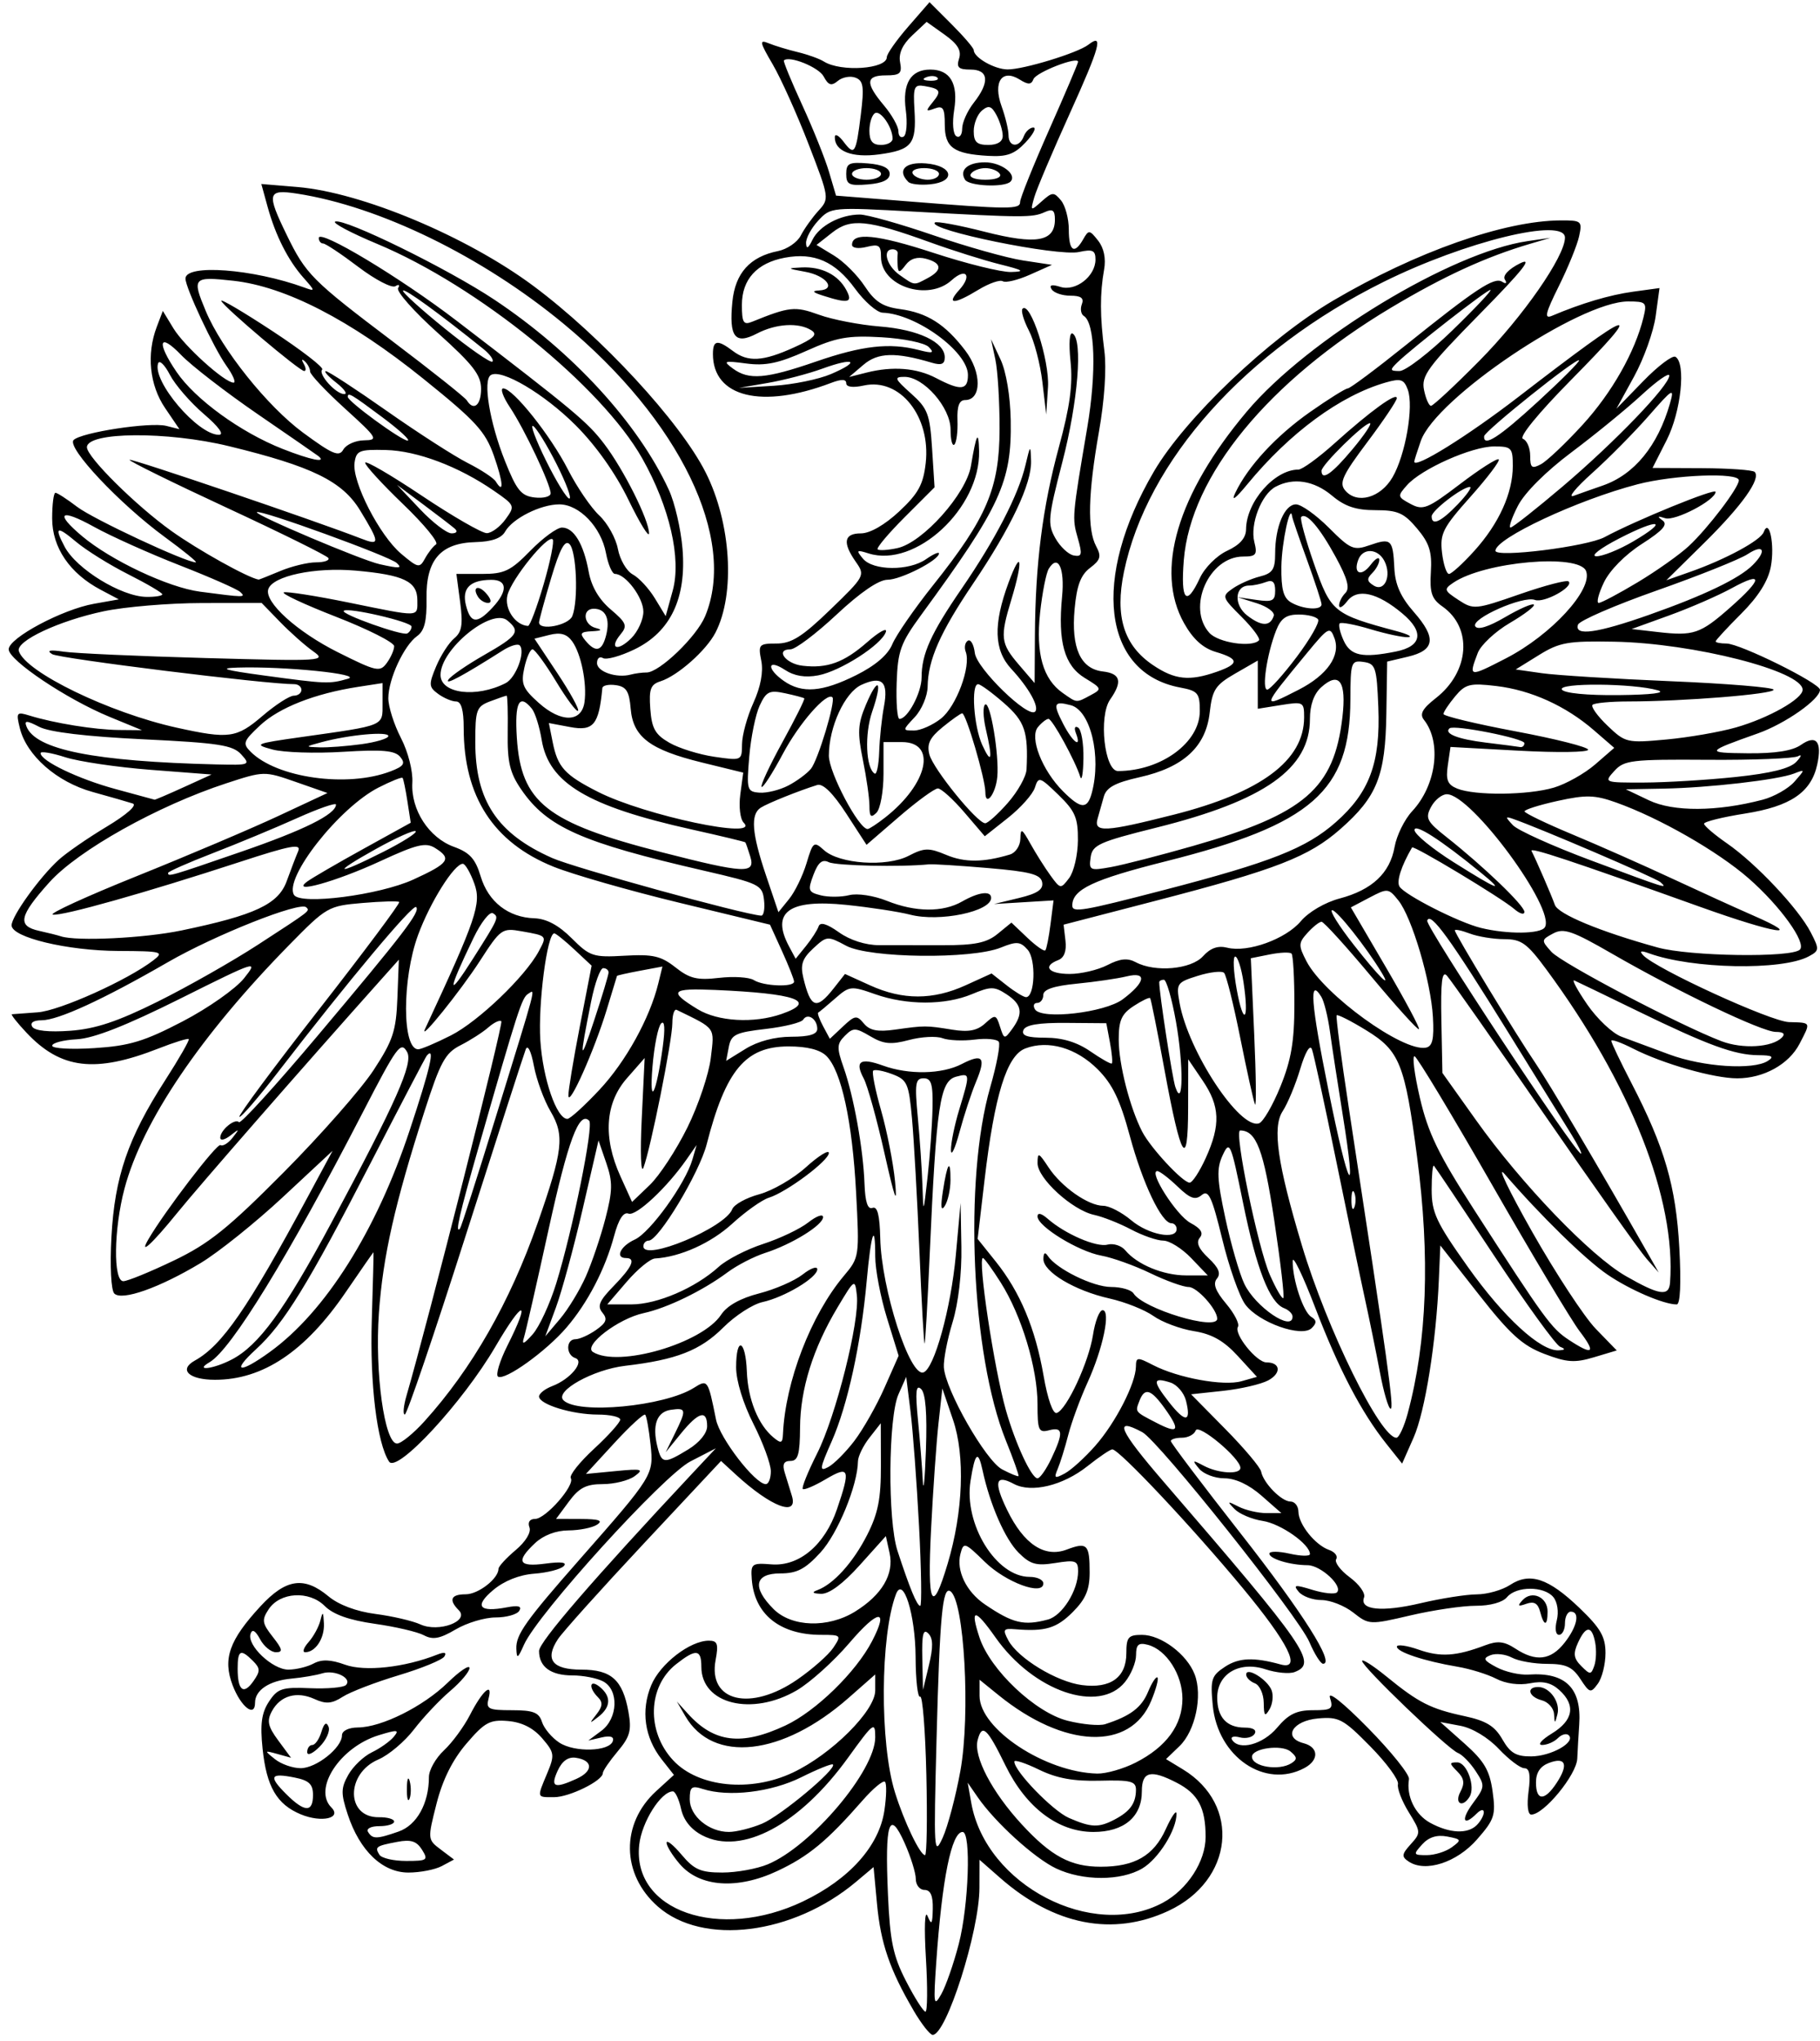<?xml version="1.0" encoding="UTF-8" standalone="no"?>
<svg
   xmlns:dc="http://purl.org/dc/elements/1.1/"
   xmlns:cc="http://creativecommons.org/ns#"
   xmlns:rdf="http://www.w3.org/1999/02/22-rdf-syntax-ns#"
   xmlns:svg="http://www.w3.org/2000/svg"
   xmlns="http://www.w3.org/2000/svg"
   version="1.1"
   id="svg2"
   viewBox="0 0 314 352"
   height="99.342mm"
   width="88.618mm">
  <defs
     id="defs4" />
  <g
     id="layer6">
    <path
       id="path3549"
       d="m 234.523,362.607 c -4.079,-6.964 -5.65,-11.539 -6.281,-18.294 l -0.597,-6.395 -3.001,2.525 c -10.876,9.151 -26.448,11.101 -34.213,4.283 -6.318,-5.547 -6.443,-14.296 -0.284,-19.921 l 3.052,-2.787 -2.109,-2.681 c -2.966,-3.77 -3.623,-8.438 -1.803,-12.795 1.55,-3.709 6.679,-7.673 9.936,-7.68 1.495,-0.003 1.69,0.556 1.168,3.342 -1.344,7.163 6.017,8.929 14.074,3.377 2.615,-1.802 5.419,-4.277 6.231,-5.5 1.433,-2.157 1.371,-2.223 -2.081,-2.223 -7.131,0 -11.55,-3.547 -11.985,-9.619 -0.191,-2.66 0.007,-2.808 3.395,-2.539 4.789,0.379 9.203,-3.34 11.313,-9.534 2.371,-6.958 2.14,-7.566 -1.953,-5.15 -1.948,1.15 -3.727,1.906 -3.953,1.68 -0.226,-0.226 0.886,-2.98 2.47,-6.121 3.24,-6.423 7.366,-22.842 6.859,-27.293 -0.329,-2.888 -0.369,-2.863 -3.317,2.063 -4.254,7.109 -6.446,14.13 -6.483,20.763 -0.026,4.615 -0.352,5.75 -1.649,5.75 -1.156,0 -1.441,0.57 -1,2 0.339,1.1 0.894,2.9 1.233,4 1.152,3.736 -3.565,1.955 -9.667,-3.649 l -2.55,-2.342 -13.332,14.245 c -7.333,7.835 -13.997,15.255 -14.81,16.488 -2.316,3.514 -0.97,5.258 4.056,5.258 5.159,0 7.122,1.764 8.113,7.292 0.571,3.184 0.27,4.279 -1.873,6.827 -1.404,1.669 -2.553,3.353 -2.553,3.742 0,1.296 -5.772,4.139 -8.404,4.139 -3.04,0 -2.988,0.183 -1.185,-4.131 1.314,-3.145 1.254,-3.557 -0.877,-6.035 -1.523,-1.771 -3.486,-2.763 -5.875,-2.968 -3.146,-0.271 -4.029,0.207 -7.185,3.895 -2.411,2.816 -4.115,6.239 -5.163,10.371 -1.553,6.118 -1.547,6.182 0.726,7.896 l 2.291,1.728 -2.098,1.123 c -1.154,0.617 -3.747,1.123 -5.762,1.123 -4.48,0 -8.404,-3.75 -10.469,-10.005 -1.203,-3.644 -1.19,-4.562 0.093,-6.851 0.815,-1.454 2.645,-3.203 4.067,-3.886 1.422,-0.684 3.12,-1.887 3.774,-2.675 1.022,-1.231 0.659,-1.269 -2.598,-0.27 -6.663,2.045 -11.381,9.241 -8.167,12.455 1.866,1.866 -1.691,2.673 -5.263,1.193 -4.153,-1.72 -5.926,-4.767 -6.605,-11.35 -0.436,-4.222 -0.174,-6.152 1.097,-8.092 1.487,-2.27 2.259,-2.522 7.09,-2.32 2.982,0.125 5.767,-0.118 6.189,-0.54 1.163,-1.163 -1.915,-2.694 -4.068,-2.023 -1.041,0.324 -3.433,0.733 -5.314,0.908 -3.84,0.357 -6.293,1.979 -6.293,4.162 0,2.627 -2.446,0.719 -3.868,-3.017 -1.731,-4.549 -0.593,-7.774 4.809,-13.625 4.39,-4.755 7.525,-5.212 11.732,-1.71 1.768,1.472 4.808,2.61 8.117,3.04 2.91,0.378 6.397,1.191 7.75,1.807 3.131,1.427 8.499,-0.561 6.612,-2.448 -1.789,-1.789 -1.371,-2.752 1.193,-2.752 2.175,0 5.655,-2.703 5.655,-4.393 0,-0.405 1.328,-1.853 2.95,-3.218 1.739,-1.463 2.722,-3.079 2.393,-3.935 -0.337,-0.877 0.044,-1.453 0.961,-1.453 1.832,0 6.93,-5.812 6.173,-7.037 -0.295,-0.477 1.502,-2.746 3.993,-5.043 2.491,-2.296 4.529,-4.568 4.529,-5.048 0,-0.48 -1.733,-0.873 -3.851,-0.873 -4.429,0 -10.149,-1.76 -10.149,-3.123 0,-0.51 1.031,-1.319 2.291,-1.798 3.129,-1.19 5.646,-4.257 3.959,-4.825 -1.642,-0.553 -1.619,-3.254 0.028,-3.254 0.703,0 2.299,-0.716 3.548,-1.59 1.799,-1.26 2.028,-1.882 1.102,-2.998 -0.93,-1.12 -0.53,-2.06 1.952,-4.6 3.203,-3.276 3.88,-4.812 2.121,-4.812 -1.944,0 -0.967,-2.058 1.513,-3.188 2.672,-1.218 8.738,-9.64 9.947,-13.812 l 0.724,-2.5 -1.742,2.5 c -3.396,4.874 -8.712,9.834 -10.008,9.337 -0.872,-0.334 -1.706,0.952 -2.479,3.824 -1.556,5.778 -4.569,11.574 -8.233,15.839 -3.527,4.105 -10.613,9.186 -11.794,8.457 -0.452,-0.279 0.279,-2.699 1.624,-5.378 4.104,-8.17 2.726,-8.016 -2.104,0.235 -5.619,9.599 -16.966,21.862 -18.322,19.802 -2.089,-3.172 -3.334,-13.405 -2.982,-24.498 0.203,-6.39 0.333,-11.618 0.288,-11.618 -0.044,0 -2.209,3.115 -4.81,6.922 -6.969,10.199 -14.26,15.078 -22.533,15.078 -4.492,0 -6.32,-1.738 -3.482,-3.311 4.717,-2.613 9.107,-8.973 19.46,-28.189 l 4.31,-8 -8.591,8 c -4.725,4.4 -11.102,9.512 -14.171,11.36 -7.097,4.274 -13.591,6.567 -14.897,5.261 -0.561,-0.561 -0.77,-4.716 -0.493,-9.798 0.563,-10.347 2.844,-17.001 9.233,-26.931 2.426,-3.77 4.273,-6.993 4.105,-7.161 -0.168,-0.168 -2.502,0.556 -5.186,1.609 -10.958,4.299 -16.882,3.593 -22.817,-2.718 -1.615,-1.718 -2.74,-3.148 -2.5,-3.178 0.24,-0.03 2.237,-0.178 4.437,-0.329 3.762,-0.258 15.581,-5.578 20,-9.003 1.855,-1.438 1.416,-1.552 -6.068,-1.582 -8.808,-0.035 -18.432,-2.343 -18.432,-4.42 0,-1.581 4.806,-8.268 8.114,-11.291 1.312,-1.199 5.04,-3.775 8.284,-5.724 3.497,-2.102 5.329,-3.731 4.5,-4.002 -0.769,-0.251 -3.88,-1.145 -6.913,-1.985 -6.186,-1.714 -11.396,-6.282 -12.564,-11.014 -0.67,-2.716 -0.561,-2.857 1.681,-2.163 4.236,1.311 11.285,2.448 15.397,2.485 l 4,0.036 -5.607,-2.307 c -7.353,-3.025 -17.393,-9.747 -17.393,-11.646 0,-1.952 9.234,-6.88 14.719,-7.855 l 4.281,-0.761 -3.131,-1.656 c -5.333,-2.821 -8.369,-7.285 -8.369,-12.305 0,-2.433 0.255,-4.423 0.567,-4.423 0.312,0 2.003,1.096 3.759,2.435 2.754,2.101 18.723,9.565 20.463,9.565 0.336,0 -2.066,-1.96 -5.339,-4.354 -7.814,-5.719 -17.004,-15.491 -15.749,-16.747 1.32,-1.32 13.216,-3.136 15.988,-2.44 l 2.269,0.57 -2.479,-3.653 c -2.678,-3.946 -3.224,-9.285 -1.433,-13.997 l 1.047,-2.753 1.835,3.018 c 1.865,3.066 8.835,9.358 10.368,9.358 0.462,0 -0.106,-1.328 -1.261,-2.952 -2.169,-3.046 -7.034,-13.419 -7.034,-14.997 0,-2.556 11.664,-1.679 20.5,1.541 1.926,0.702 1.921,0.639 -0.133,-1.681 -2.685,-3.033 -4.842,-7.302 -6.213,-12.294 l -1.067,-3.883 6.206,0.517 c 11.1,0.925 29.223,8.515 40.706,17.047 11.727,8.714 25.335,23.442 29.752,32.202 4.392,8.71 5.139,20.943 1.687,27.618 -1.597,3.089 -6.537,7.461 -9.487,8.398 -1.712,0.543 -2.008,1.346 -1.755,4.77 0.248,3.368 0.849,4.429 3.303,5.836 1.65,0.946 5.138,2.032 7.75,2.413 4.719,0.688 4.75,0.674 4.772,-2.171 0.012,-1.575 0.898,-4.793 1.968,-7.15 1.251,-2.756 1.734,-5.345 1.353,-7.25 -0.559,-2.794 -0.409,-2.963 2.632,-2.963 2.576,0 4.443,-1.178 9.283,-5.856 5.958,-5.758 6.031,-5.895 4.4,-8.223 -2.343,-3.345 -2.061,-4.922 0.881,-4.922 1.557,0 4.109,-1.465 6.599,-3.787 3.299,-3.077 4.156,-4.64 4.573,-8.334 0.906,-8.041 -4.444,-14.755 -10.67,-13.387 -1.888,0.415 -3.041,0.268 -3.041,-0.387 0,-0.726 -0.82,-0.743 -2.631,-0.054 -11.911,4.529 -20.369,2.459 -20.369,-4.984 0,-2.423 0.783,-2.544 3.441,-0.534 2.603,1.969 5.186,1.82 10.534,-0.606 3.485,-1.581 4.149,-2.236 3,-2.963 -2.192,-1.386 -6.098,-1.148 -9.397,0.573 -3.773,1.968 -4.827,0.596 -4.22,-5.497 0.492,-4.945 3.035,-7.768 7.866,-8.734 1.566,-0.313 3.338,-1.523 3.937,-2.687 0.599,-1.165 1.961,-3.076 3.026,-4.247 1.923,-2.115 1.912,-2.192 -1.68,-11.5 -1.989,-5.154 -4.777,-11.355 -6.196,-13.779 -2.261,-3.863 -2.347,-4.313 -0.695,-3.635 1.037,0.426 3.295,1.113 5.017,1.527 1.723,0.414 3.748,1.141 4.5,1.616 2.937,1.854 10.868,1.309 10.868,-0.747 0,-0.557 1.658,-2.919 3.684,-5.248 l 3.684,-4.235 3.816,3.816 c 2.099,2.099 3.816,4.104 3.816,4.455 0,1.266 3.547,3.297 5.812,3.328 2.716,0.037 12.124,-2.835 13.962,-4.263 2.668,-2.073 2.027,0.301 -3.208,11.863 -2.971,6.563 -5.724,13.057 -6.117,14.432 -0.696,2.434 -0.663,2.453 1.274,0.725 1.827,-1.63 2.099,-1.643 3.333,-0.157 0.739,0.89 1.343,3.152 1.343,5.025 0,3.736 0.954,4.37 2.493,1.657 0.93,-1.64 1.091,-1.624 2.564,0.25 1.004,1.278 1.377,3.083 1.033,5 -0.735,4.09 -0.722,8.072 0.045,14 0.394,3.047 0.027,8.515 -0.94,14 -1.87,10.603 -2.02,16.835 -0.475,19.722 0.932,1.741 0.756,2.364 -1.051,3.727 -1.612,1.216 -2.297,3.038 -2.667,7.094 -0.613,6.722 1.017,10.326 4.872,10.774 3.06,0.355 3.423,1.745 1.259,4.834 -2.023,2.889 -0.983,12.352 1.357,12.344 7.44,-0.026 14.111,-4.913 14.111,-10.338 0,-3.114 -0.317,-3.494 -3.399,-4.072 -13.381,-2.51 -15.347,-18.799 -4.501,-37.291 5.378,-9.168 19.79,-22.903 30.899,-29.446 14.29,-8.417 29.56,-13.796 39.269,-13.834 3.592,-0.014 3.741,0.115 3.174,2.735 -0.327,1.512 -1.901,5.382 -3.498,8.599 -2.345,4.725 -2.571,5.708 -1.174,5.115 5.083,-2.157 9.948,-3.601 14.002,-4.157 l 4.542,-0.622 -0.663,4.836 c -0.365,2.66 -2.038,7.343 -3.718,10.408 l -3.055,5.571 4.631,-4.766 c 2.547,-2.621 5.049,-4.507 5.561,-4.191 1.84,1.137 0.962,9.46 -1.514,14.346 l -2.444,4.823 8.505,0.039 c 4.678,0.022 8.778,0.312 9.112,0.646 1.141,1.141 -2.176,5.807 -8.704,12.246 l -6.526,6.437 4.097,-1.442 c 6.113,-2.151 12.156,-5.417 12.694,-6.862 0.949,-2.545 1.934,2.21 1.232,5.949 -0.466,2.487 -2.152,5.166 -5.11,8.124 -2.428,2.428 -4.414,4.58 -4.414,4.782 0,0.203 0.84,0.368 1.866,0.368 2.323,0 16.134,6.831 16.134,7.98 0,1.643 -5.99,5.849 -10.711,7.52 -9.051,3.205 -9.131,3.361 -1.762,3.432 4.744,0.046 7.728,-0.423 9.184,-1.443 2.642,-1.85 3.687,-0.582 2.81,3.41 -1.051,4.784 -4.614,7.196 -12.452,8.43 -3.889,0.612 -7.071,1.403 -7.071,1.756 0,0.353 1.788,1.882 3.973,3.396 4.994,3.461 12.311,11.232 14.426,15.323 1.528,2.956 1.51,3.174 -0.347,4.168 -4.625,2.475 -20.107,2.173 -27.552,-0.538 -1.396,-0.508 -1.698,-0.406 -1,0.338 2.212,2.359 22.031,11.441 25.16,11.53 3.871,0.11 3.786,-0.065 1.823,3.731 -1.835,3.548 -6.193,5.967 -10.752,5.967 -4.051,0 -12.821,-2.502 -17.981,-5.131 -2.062,-1.051 -3.75,-1.653 -3.75,-1.338 0,0.315 1.562,3.59 3.471,7.279 5.728,11.069 7.684,17.8 8.265,28.44 0.332,6.091 0.162,9.75 -0.453,9.75 -2.242,0 -8.049,-2.498 -11.918,-5.127 -3.82,-2.597 -11.552,-10.149 -17.782,-17.373 -1.423,-1.65 0.726,2.85 4.776,10 4.05,7.15 8.988,14.674 10.972,16.719 l 3.607,3.719 -3.936,1.179 c -3.315,0.993 -4.668,0.9 -8.577,-0.593 -3.766,-1.438 -5.892,-3.366 -11.283,-10.234 l -6.642,-8.461 -0.249,5.835 c -0.462,10.838 -2.375,22.81 -4.364,27.314 l -1.978,4.479 -2.705,-3.397 c -4.341,-5.452 -8.206,-12.849 -12.311,-23.561 -2.108,-5.5 -3.846,-9.097 -3.863,-7.993 -0.049,3.169 1.81,8.777 3.192,9.631 0.957,0.591 0.98,1.058 0.098,1.94 -1.705,1.705 -9.184,-0.952 -11.477,-4.078 -1.009,-1.375 -2.794,-6.445 -3.967,-11.267 -1.777,-7.303 -2.368,-8.571 -3.541,-7.598 -1.116,0.926 -1.984,0.618 -4.177,-1.483 -1.523,-1.459 -3.091,-2.652 -3.484,-2.652 -1.581,0 3.318,7.658 5.722,8.945 1.804,0.966 2.286,1.733 1.603,2.555 -0.672,0.81 -0.206,1.897 1.5,3.5 1.769,1.662 2.185,2.675 1.458,3.551 -0.724,0.873 -0.268,2.116 1.584,4.317 1.431,1.7 2.35,3.498 2.043,3.994 -0.75,1.213 3.205,6.138 4.928,6.138 2.432,0 2.606,1.866 0.289,3.106 -1.239,0.663 -4.739,1.473 -7.778,1.8 l -5.525,0.594 5.916,6 c 3.254,3.3 6.032,6.602 6.174,7.338 0.38,1.969 3.513,5.162 5.064,5.162 0.74,0 1.355,0.787 1.367,1.75 0.028,2.186 2.888,5.753 5.291,6.598 0.997,0.351 1.547,1.068 1.222,1.594 -0.325,0.526 0.735,1.937 2.356,3.135 1.621,1.198 2.726,2.755 2.455,3.46 -0.835,2.175 3.072,2.575 9.76,0.999 3.516,-0.829 7.872,-1.514 9.679,-1.522 1.807,-0.008 4.391,-0.739 5.743,-1.625 3.412,-2.235 6.616,-1.176 11.975,3.959 3.642,3.49 4.497,4.97 4.497,7.789 0,1.914 -0.592,4.289 -1.315,5.278 -1.236,1.691 -1.417,1.642 -3.023,-0.809 -1.375,-2.098 -2.498,-2.607 -5.751,-2.607 -2.223,0 -4.948,-0.485 -6.055,-1.077 -1.107,-0.592 -2.765,-0.783 -3.684,-0.423 -1.392,0.545 -1.216,0.895 1.051,2.095 1.498,0.792 3.973,1.356 5.5,1.252 6.389,-0.435 9.182,2.33 8.743,8.653 -0.115,1.65 -0.266,4.282 -0.337,5.85 -0.127,2.799 -5.759,9.65 -7.934,9.65 -0.595,0 -0.786,-1.631 -0.468,-4 0.381,-2.839 0.17,-4 -0.727,-4 -0.695,0 -2.677,-1.498 -4.404,-3.329 -1.855,-1.967 -4.563,-3.598 -6.618,-3.985 l -3.478,-0.656 4.197,3.735 c 3.386,3.014 4.318,4.604 4.825,8.235 0.572,4.099 0.332,4.838 -2.697,8.294 -3.492,3.985 -8.9,5.73 -11.785,3.803 -1.256,-0.839 -1.205,-1.257 0.361,-2.988 1.766,-1.952 1.756,-2.119 -0.344,-5.517 -1.191,-1.927 -2.029,-4.109 -1.861,-4.848 0.167,-0.74 -1.984,-3.67 -4.78,-6.512 -4.651,-4.727 -5.418,-5.137 -9,-4.818 -4.43,0.395 -6.144,3.32 -2.503,4.272 2.619,0.685 2.699,2.915 0.153,4.277 -6.823,3.651 -14.97,-1.913 -15.825,-10.808 -0.432,-4.496 -0.233,-5.116 2.139,-6.67 2.375,-1.556 4.961,-1.66 9.56,-0.386 3.699,1.025 1.405,-3.611 -6.516,-13.165 -8.745,-10.549 -21.334,-23.935 -22.51,-23.935 -0.352,0 -2.275,1.3 -4.273,2.888 -4.236,3.366 -9.698,4.687 -12.712,3.074 -3.188,-1.706 -3.527,-0.375 -1.152,4.514 2.857,5.881 6.44,8.259 10.267,6.814 3.539,-1.336 3.957,-0.918 3.957,3.954 0,2.989 -0.689,4.599 -2.923,6.833 -2.795,2.795 -4.752,3.378 -9.906,2.952 -2.07,-0.171 -2.204,0.04 -1.207,1.903 1.66,3.101 8.352,7.169 12.715,7.73 4.944,0.635 7.655,-1.32 7.655,-5.52 0,-2.746 0.34,-3.142 2.698,-3.142 3.301,0 7.775,3.363 9.096,6.836 1.392,3.662 0.104,9.73 -2.622,12.354 l -2.327,2.24 2.92,1.776 c 10.072,6.125 8.734,19.169 -2.503,24.402 -9.605,4.472 -19.728,2.484 -29.059,-5.709 l -3.537,-3.105 -0.012,4.854 c -0.018,7.492 -5.703,25.354 -8.069,25.354 -0.459,0 -1.955,-1.913 -3.324,-4.25 z m 2.15,-9 c -0.316,-5.303 -0.196,-8.397 0.282,-7.25 0.691,1.659 0.846,1.446 0.904,-1.25 0.049,-2.253 -0.39,-3.25 -1.43,-3.25 -0.825,0 -1.5,-0.851 -1.5,-1.891 0,-1.04 -0.874,-3.844 -1.943,-6.23 -2.644,-5.905 -3.406,-3.535 -2.861,8.893 0.355,8.093 0.881,10.61 3.132,14.978 1.488,2.888 2.99,5.25 3.337,5.25 0.347,0 0.383,-4.162 0.079,-9.25 z m 5.67,-2.42 c 1.72,-6.637 2.155,-19.33 0.663,-19.33 -1.913,0 -3.549,8.091 -4.548,22.5 -0.505,7.288 -0.428,7.775 0.872,5.474 0.785,-1.389 2.141,-5.279 3.013,-8.644 z m -26.865,-7.353 c 7.975,-3.806 13.113,-9.539 14.03,-15.654 0.364,-2.428 0.411,-4.666 0.103,-4.974 -0.307,-0.307 -2.049,1.143 -3.87,3.222 -6.131,6.999 -9.286,9.613 -14.661,12.146 -6.929,3.265 -13.439,2.812 -16.868,-1.174 -1.256,-1.46 -2.283,-3.114 -2.283,-3.675 0,-0.562 1.165,0.364 2.589,2.056 2.176,2.586 3.298,3.077 7.032,3.077 2.444,0 5.977,-0.641 7.851,-1.424 7.525,-3.144 18.528,-16.149 18.528,-21.898 0,-2.805 -0.274,-2.6 -4.697,3.524 -8.362,11.578 -18.345,16.897 -25.13,13.388 -1.955,-1.011 -3.239,-2.611 -3.67,-4.573 -0.364,-1.66 -0.999,-3.017 -1.409,-3.017 -2.044,0 -5.37,5.261 -5.808,9.188 -1.278,11.444 13.83,16.677 28.263,9.789 z m 62.093,0.221 c 4.21,-2.265 7.358,-7.117 7.358,-11.34 0,-5.029 -1.282,-7.435 -4.98,-9.347 -4.508,-2.331 -6.02,-1.957 -6.02,1.49 0,4.403 -3.098,7 -8.35,7 -6.077,0 -11.611,-4.177 -15.168,-11.447 -3.193,-6.527 -4.051,-7.31 -4.814,-4.395 -0.738,2.823 2.47,8.951 7.6,14.517 5.084,5.516 8.45,7.324 13.634,7.324 5.861,0 9.144,-1.895 11.226,-6.48 1.004,-2.211 1.836,-3.413 1.848,-2.671 0.045,2.755 -3.101,7.793 -5.898,9.445 -3.697,2.184 -10.274,2.182 -14.879,-0.003 -3.73,-1.77 -10.507,-7.931 -13.52,-12.291 l -1.728,-2.5 0.622,3.5 c 2.52,14.18 20.905,23.742 33.068,17.198 z m -127.834,-9.133 c -0.926,-1.483 -1.921,-1.8 -4.258,-1.356 -3.698,0.702 -3.93,0.868 -3.091,2.225 0.363,0.587 2.436,1.067 4.609,1.067 3.655,0 3.859,-0.144 2.741,-1.935 z m 87.013,-12.958 c -0.177,-7.641 -0.659,-13.689 -1.071,-13.441 -0.412,0.248 -0.766,-2.837 -0.785,-6.857 -0.035,-7.311 -2.153,-14.066 -3.389,-10.809 -2.712,7.15 -2.808,25.685 -0.178,34.148 1.585,5.1 4.341,10.852 5.199,10.852 0.3,0 0.401,-6.252 0.224,-13.893 z m 5.865,-0.607 c 1.782,-9.796 0.675,-29.541 -1.74,-31.033 -1.336,-0.826 -1.812,4.304 -2.367,25.533 -0.506,19.321 -0.445,20.299 1.058,17 0.877,-1.925 2.249,-7.1 3.049,-11.5 z m 84.782,13.147 c 1.743,-1.274 1.697,-1.382 -0.784,-1.857 -1.777,-0.34 -3.181,0.1 -4.314,1.353 -1.594,1.761 -1.553,1.857 0.784,1.857 1.355,0 3.297,-0.609 4.314,-1.353 z m -181.69,-2.72 c 3.133,-1.092 5.222,-4.854 5.222,-9.402 0,-1.197 1.169,-3.267 2.597,-4.601 1.429,-1.333 3.447,-4.081 4.486,-6.106 2.149,-4.191 3.989,-5.808 3.207,-2.819 -0.467,1.785 -0.032,2.001 4.026,2.001 3.691,0 4.671,0.382 5.192,2.027 0.354,1.115 1.702,2.721 2.997,3.569 2.625,1.72 8.63,1.546 9.225,-0.267 0.25,-0.761 -0.423,-0.984 -1.923,-0.636 l -2.307,0.535 2.25,-1.671 c 2.872,-2.133 3.055,-7.056 0.316,-8.522 -1.064,-0.569 -3.449,-1.035 -5.3,-1.035 -3.746,0 -5.766,-1.478 -5.766,-4.219 0,-1.547 9.342,-12.366 26.438,-30.618 l 4.062,-4.337 -4.38,2.256 c -4.649,2.394 -26.368,26.31 -28.722,31.629 -1.069,2.415 -1.246,2.506 -1.316,0.674 -0.092,-2.407 1.62,-4.821 10.915,-15.385 12.717,-14.453 12.801,-14.589 12.24,-19.819 -0.276,-2.574 -0.69,-4.89 -0.918,-5.146 -0.229,-0.256 -2.625,1.937 -5.324,4.873 l -4.908,5.339 5.141,-0.494 c 4.535,-0.436 4.92,-0.332 3.266,0.877 -1.031,0.754 -3.504,1.371 -5.496,1.371 -2.864,0 -4.085,0.627 -5.839,3 l -2.218,3 4.28,0.015 c 3.132,0.011 3.878,0.275 2.78,0.985 -0.825,0.533 -3.046,0.976 -4.936,0.985 -2.135,0.01 -4.312,0.839 -5.75,2.19 -3.382,3.177 -2.878,4.165 1.807,3.536 2.73,-0.366 3.786,-0.217 3.127,0.441 -0.547,0.547 -2.833,1.131 -5.081,1.299 -2.578,0.192 -5.197,1.238 -7.093,2.834 -3.304,2.78 -2.415,3.886 2.387,2.968 1.977,-0.378 2.621,-0.196 2.128,0.603 -0.389,0.63 -2.23,1.145 -4.091,1.145 -1.861,0 -4.959,0.929 -6.884,2.065 -2.724,1.607 -3.939,1.831 -5.478,1.007 -1.088,-0.582 -4.898,-1.472 -8.469,-1.978 -4.421,-0.626 -7.176,-1.604 -8.638,-3.066 -2.704,-2.704 -7.719,-2.412 -9.683,0.564 -1.217,1.844 -1.132,2.409 0.709,4.75 1.692,2.151 1.797,2.657 0.553,2.657 -0.846,0 -2.079,-1.011 -2.74,-2.247 -0.803,-1.5 -1.349,-1.809 -1.642,-0.929 -0.657,1.972 3.778,6.176 6.515,6.176 1.315,0 3.277,-0.474 4.359,-1.053 1.415,-0.757 2.943,-0.7 5.444,0.204 3.402,1.23 10.26,0.48 15.871,-1.736 1.262,-0.498 1.688,-0.391 1.251,0.316 -0.364,0.59 -3.926,2.052 -7.914,3.25 -3.988,1.198 -8.32,2.864 -9.625,3.702 -1.884,1.209 -2.888,1.289 -4.865,0.389 -3.079,-1.403 -5.915,-0.588 -7.362,2.114 -0.888,1.659 -0.676,2.623 1.105,5.033 l 2.204,2.981 -2.354,-0.652 c -2.276,-0.631 -2.29,-0.601 -0.413,0.9 1.068,0.853 3.064,1.552 4.436,1.552 2.698,0 7.123,-3.525 7.123,-5.674 0,-0.774 1.144,-1.335 2.75,-1.348 4.094,-0.033 11.256,-3.607 15.5,-7.736 2.062,-2.007 3.75,-3.14 3.75,-2.518 0,0.622 -1.496,2.4 -3.324,3.953 -1.828,1.553 -4.641,4.538 -6.25,6.635 -1.609,2.097 -4.372,4.43 -6.14,5.184 -5.676,2.422 -5.606,10.05 0.091,9.964 1.443,-0.022 2.623,0.316 2.623,0.75 0,0.434 -1.152,0.789 -2.559,0.789 -1.451,0 -2.292,0.433 -1.941,1 0.78,1.263 1.476,1.253 5.278,-0.072 z m 1.417,-7.427 c 0.02,-1.65 0.244,-2.204 0.498,-1.231 0.254,0.973 0.237,2.323 -0.037,3 -0.274,0.677 -0.481,-0.119 -0.461,-1.769 z m -17.195,-6.278 c 0,-0.672 0.398,-1.222 0.883,-1.222 0.486,0 1.191,-1.012 1.567,-2.25 0.463,-1.524 0.862,-1.813 1.235,-0.896 0.303,0.745 -0.402,2.307 -1.567,3.472 -1.18,1.18 -2.118,1.577 -2.118,0.896 z m 49.908,-6.515 c 1.066,-1.358 1.127,-2.073 0.25,-2.95 -1.704,-1.704 -1.411,-3.212 0.342,-1.758 1.984,1.646 1.896,3.445 -0.25,5.128 -1.595,1.251 -1.625,1.214 -0.342,-0.42 z m -49.666,-12.458 c 0.853,-0.963 1.771,-2.65 2.039,-3.75 0.396,-1.624 0.509,-1.52 0.603,0.55 0.116,2.556 -1.45,4.95 -3.239,4.95 -0.525,0 -0.257,-0.787 0.597,-1.75 z m 78.23,31.326 c 3.227,-1.348 12.959,-9.479 12.225,-10.213 -0.189,-0.189 -2.642,0.801 -5.452,2.201 -5.18,2.581 -12.538,3.458 -16.995,2.024 -1.928,-0.62 -2.25,-0.364 -2.25,1.787 0,2.879 3.297,5.624 6.755,5.624 1.27,0 3.843,-0.641 5.717,-1.424 z m 123.328,0.224 c 0.66,-0.66 1.2,-1.65 1.2,-2.2 0,-0.556 -0.533,-0.467 -1.2,0.2 -2.353,2.353 -2.822,1.149 -0.681,-1.748 2.089,-2.825 2.108,-3.056 0.472,-5.554 -0.939,-1.433 -2.316,-2.84 -3.059,-3.125 -1.727,-0.663 -16.532,-14.872 -16.532,-15.867 0,-0.411 1.913,0.811 4.25,2.717 5.521,4.502 7.586,5.547 13.423,6.8 3.739,0.802 5.211,1.705 6.53,4.006 1.356,2.364 2.377,2.964 5,2.938 3.422,-0.033 7.67,-2.428 6.457,-3.641 -0.382,-0.382 -1.226,-0.161 -1.877,0.49 -0.651,0.651 -1.881,1.182 -2.733,1.18 -0.853,-0.002 -0.087,-0.895 1.7,-1.985 3.701,-2.257 4.15,-4.887 1.277,-7.486 -1.416,-1.281 -2.847,-1.611 -5.071,-1.166 -1.871,0.374 -4.172,0.064 -5.812,-0.784 -1.493,-0.772 -4.498,-1.705 -6.679,-2.073 -5.737,-0.969 -10.465,-2.533 -10.465,-3.461 0,-0.443 1.688,-0.213 3.75,0.51 3.782,1.326 6.467,1.151 11.494,-0.75 2.145,-0.811 3.283,-0.684 5.215,0.581 3.531,2.314 6.091,2.007 8.469,-1.016 2.208,-2.807 2.72,-5.365 1.073,-5.365 -0.55,0 -1,0.9 -1,2 0,1.1 -0.459,2 -1.019,2 -0.589,0 -0.753,-1.06 -0.388,-2.513 0.362,-1.441 0.104,-3.147 -0.603,-4 -1.596,-1.923 -6.389,-1.915 -7.989,0.013 -0.743,0.895 -2.91,1.495 -5.372,1.487 -2.27,-0.007 -7.342,0.739 -11.27,1.657 -7.052,1.649 -7.177,1.643 -9.885,-0.487 -1.508,-1.187 -3.977,-2.157 -5.485,-2.157 -1.508,0 -3.275,-0.641 -3.925,-1.425 -1.012,-1.219 -0.668,-1.267 2.377,-0.332 1.958,0.601 3.857,0.795 4.221,0.431 1.082,-1.082 -2.798,-4.673 -5.065,-4.687 -3.041,-0.02 -6.595,-1.096 -6.595,-1.998 0,-0.428 1.575,-0.423 3.5,0.011 1.925,0.434 3.5,0.465 3.5,0.069 0,-1.703 -5.049,-5.249 -8.139,-5.717 -1.849,-0.279 -4.036,-1.201 -4.861,-2.047 -1.344,-1.379 -1.273,-1.423 0.684,-0.422 1.201,0.614 3.354,1.117 4.785,1.117 l 2.601,0 -3.417,-3 c -2.17,-1.905 -4.51,-3 -6.412,-3 -1.648,0 -3.613,-0.749 -4.368,-1.664 -1.241,-1.504 -1.163,-1.552 0.812,-0.5 2.504,1.334 6.316,1.551 6.316,0.36 0,-1.648 -7.251,-7.709 -7.711,-6.446 -0.251,0.688 -1.318,1.25 -2.372,1.25 -1.054,0 -1.917,0.26 -1.917,0.577 0,0.317 5.402,7.467 12.004,15.888 10.803,13.779 16.357,22.553 14.259,22.525 -0.42,-0.006 -1.483,-1.693 -2.361,-3.75 -1.882,-4.404 -25.993,-34.683 -28.825,-36.199 -5.048,-2.702 -4.066,-0.427 3.711,8.589 24.812,28.768 26.531,31.266 22.56,32.79 -0.909,0.349 -3.176,0.131 -5.038,-0.483 -4.47,-1.475 -8.309,0.783 -8.309,4.886 0,3.398 1.635,5.177 4.759,5.177 1.444,0 2.098,0.422 1.687,1.087 -0.37,0.598 -1.522,0.865 -2.56,0.593 -1.039,-0.272 -1.636,-0.086 -1.328,0.413 1.196,1.936 5.334,0.824 7.789,-2.093 1.952,-2.319 3.348,-3 6.156,-3 3.266,0 3.563,-0.218 2.947,-2.158 -0.405,-1.275 2.293,0.874 6.591,5.25 4.002,4.075 7.171,8.031 7.043,8.793 -0.495,2.943 1.057,6.128 3.679,7.55 3.355,1.82 6.442,1.961 8.037,0.365 z m -2.837,-5.731 c 0.78,-1.457 0.648,-2.315 -0.536,-3.5 -1.411,-1.411 -1.413,-1.569 -0.017,-1.569 1.68,0 3.19,4.221 2.126,5.943 -1.212,1.962 -2.659,1.158 -1.572,-0.874 z m 16.153,-13.413 c -0.064,-1.014 -1.016,-2.079 -2.116,-2.367 -2.263,-0.592 -2.724,-2.29 -0.622,-2.29 2.008,0 3.861,2.623 3.321,4.702 -0.439,1.693 -0.473,1.69 -0.583,-0.046 z m -50.086,-1.938 c -0.017,-1.53 -0.705,-3.04 -1.53,-3.357 -0.825,-0.317 -1.5,-0.993 -1.5,-1.504 0,-1.418 3.671,0.843 4.384,2.7 0.341,0.888 0.182,2.363 -0.352,3.278 -0.796,1.365 -0.977,1.163 -1.002,-1.117 z M 342.638,293.853 c -0.377,-1.44 -1.042,-1.821 -2.367,-1.353 -1.46,0.516 -1.597,0.386 -0.66,-0.629 1.618,-1.751 4.317,-0.53 4.317,1.954 0,2.593 -0.616,2.606 -1.291,0.027 z m -73.393,35.854 c 2.649,-1.394 3.649,-2.784 3.669,-5.1 0.013,-1.499 -0.883,-1.727 -6.235,-1.59 -4.534,0.116 -7.417,-0.408 -10.5,-1.909 -2.337,-1.138 -4.25,-1.762 -4.25,-1.387 0,1.662 6.633,8.504 9.422,9.719 3.84,1.672 5.143,1.716 7.893,0.269 z m -138.316,-4.225 c 0,-1.866 -0.678,-2.511 -3.16,-3.007 -4.224,-0.845 -4.547,-0.234 -1.492,2.821 3.194,3.194 4.652,3.252 4.652,0.186 z m 214.571,-2.093 c 2.079,-3.173 1.559,-4.526 -1.321,-3.443 -1.518,0.571 -2.25,1.67 -2.25,3.378 0,3.212 1.491,3.239 3.571,0.064 z m -169.092,-0.704 c 2.914,-1.328 2.849,-3.181 -0.126,-3.623 -1.329,-0.198 -2.376,0.55 -3.15,2.25 -1.285,2.821 -0.564,3.123 3.276,1.373 z m 37.262,-1.046 c 6.701,-3.15 14.26,-10.668 14.26,-14.183 l 0,-2.769 -4.588,4.038 c -11.417,10.05 -23.415,11.383 -28.191,3.132 l -1.447,-2.5 1.904,2.103 c 4.537,5.011 9.246,5.582 16.821,2.039 5.257,-2.459 12.198,-9.224 14.976,-14.595 2.925,-5.657 1.052,-5.483 -3.946,0.366 -2.68,3.137 -6.748,6.802 -9.039,8.145 -7.758,4.546 -16.491,2.397 -16.491,-4.058 0,-3.039 -0.926,-3.132 -4.353,-0.437 -4.914,3.866 -5.137,11.657 -0.476,16.619 4.327,4.606 13.291,5.521 20.569,2.1 z m 59.205,-1.754 c 5.297,-2.702 8.055,-6.478 8.055,-11.028 0,-4.14 -2.772,-8.446 -5.976,-9.283 -1.598,-0.418 -2.024,-0.046 -2.024,1.766 0,1.263 -0.86,3.358 -1.912,4.656 -4.461,5.509 -15.776,1.619 -22.328,-7.676 -3.6,-5.107 -4.46,-5.111 -2.776,-0.01 1.849,5.602 9.641,12.964 15.204,14.365 2.567,0.646 5.487,0.911 6.489,0.588 4.329,-1.394 6.265,-2.854 7.391,-5.571 0.66,-1.594 1.391,-2.708 1.625,-2.474 0.233,0.233 -0.261,2.064 -1.099,4.068 -3.606,8.631 -14.959,8.178 -26.345,-1.05 l -3.25,-2.634 0,2.783 c 0,5.704 11.316,13.18 20.29,13.404 1.534,0.038 4.529,-0.818 6.655,-1.902 z m 26.852,0.119 c 1.045,-0.663 1.015,-1.057 -0.154,-2.028 -1.509,-1.252 -6.643,-0.552 -6.643,0.906 0,1.718 4.648,2.485 6.797,1.121 z M 120.563,302.348 c -2.128,-2.128 -2.634,-1.87 -2.634,1.342 0,3.788 1.015,4.59 2.723,2.152 1.21,-1.728 1.198,-2.207 -0.089,-3.494 z m 116.518,-4.739 c -0.87,-0.87 -1.123,0.185 -1.032,4.298 l 0.12,5.45 1.032,-4.298 c 0.752,-3.132 0.719,-4.61 -0.12,-5.45 z m 115.058,1.567 c -0.567,-2.964 -1.603,-2.947 -2.968,0.049 -0.858,1.883 -0.741,2.705 0.571,4.017 1.532,1.532 1.691,1.529 2.245,-0.049 0.328,-0.934 0.396,-2.741 0.152,-4.017 z m -127.682,-5.336 c 4.619,-2.855 6.747,-6.451 5.954,-10.063 l -0.648,-2.951 -4.51,5.016 c -2.892,3.216 -5.284,4.988 -6.667,4.937 -1.457,-0.053 -1.67,-0.257 -0.657,-0.627 2.795,-1.022 6.188,-4.775 8.599,-9.511 1.893,-3.719 2.396,-6.258 2.379,-12 l -0.022,-7.283 -1.956,2.5 c -1.076,1.375 -1.966,3.206 -1.978,4.069 -0.059,4.139 -3.482,12.463 -6.463,15.716 -2.639,2.879 -4.052,3.616 -6.936,3.616 -4.438,0 -4.897,2.416 -1.168,6.145 3.132,3.132 9.399,3.326 14.074,0.437 z m 33.262,1.377 c 2.484,-0.665 5.21,-5.019 5.21,-8.321 0,-1.839 -0.424,-1.994 -3.929,-1.433 -3.302,0.528 -4.314,0.244 -6.338,-1.781 -2.333,-2.332 -4.941,-8.291 -6.212,-14.192 -0.768,-3.565 -1.298,-3.103 -2.079,1.813 -1.185,7.455 4.418,16.555 10.193,16.555 1.301,0 2.365,0.506 2.365,1.125 0,2.215 -6.453,-0.161 -10.094,-3.717 -3.482,-3.401 -3.66,-3.459 -4.204,-1.379 -0.755,2.886 1.006,6.535 4.202,8.706 4.828,3.281 6.725,3.738 10.886,2.623 z m -22.231,-16.109 c -0.397,-7.562 -1.057,-16.45 -1.467,-19.75 l -0.745,-6 -1.334,3 c -1.769,3.981 -1.884,21.771 -0.174,27 2.112,6.459 3.368,9.5 3.923,9.5 0.285,0 0.194,-6.188 -0.203,-13.75 z m 4.943,6.457 c 2.67,-8.949 3.028,-18.616 0.92,-24.798 l -1.845,-5.409 -0.661,6 c -0.363,3.3 -0.941,11.538 -1.283,18.306 -0.668,13.2 0.174,14.932 2.868,5.901 z m -4.591,-30.117 c -0.887,-0.827 -1.017,0.451 -0.54,5.307 0.346,3.518 0.722,8.243 0.836,10.5 0.114,2.257 0.357,-0.131 0.54,-5.307 0.222,-6.285 -0.056,-9.772 -0.836,-10.5 z m -25.924,14.16 c -0.007,-1.237 -1.357,-4.901 -3,-8.141 -1.783,-3.515 -2.987,-7.447 -2.987,-9.75 0,-5.451 1.639,-4.82 1.849,0.711 0.182,4.799 1.951,9.189 4.585,11.375 1.325,1.1 1.579,1.011 1.648,-0.573 0.397,-9.036 4.828,-20.547 10.508,-27.297 2.676,-3.18 2.695,-3.314 2.108,-14.393 -0.649,-12.253 -2.539,-20.953 -5.111,-23.524 -1.092,-1.092 -3.327,-1.658 -6.542,-1.658 -7.428,0 -10.835,4.073 -14.127,16.889 -1.266,4.929 -8.3,16.611 -10.001,16.611 -0.504,0 -0.917,0.439 -0.917,0.975 0,2.691 14.102,-3.192 15.331,-6.396 0.311,-0.811 2.414,-1.972 4.674,-2.58 2.259,-0.608 5.883,-2.709 8.051,-4.669 2.169,-1.959 3.943,-3.063 3.943,-2.452 0,1.326 -7.308,6.775 -10.351,7.718 -1.182,0.366 -4.014,2.373 -6.294,4.459 -3.686,3.373 -8.98,5.761 -13.355,6.025 -0.825,0.05 -3.015,1.852 -4.866,4.006 l -3.366,3.915 4.156,0 c 4.469,0 11.041,-2.828 15.076,-6.487 1.375,-1.247 4.837,-3.025 7.693,-3.952 2.856,-0.926 6.344,-2.589 7.75,-3.695 1.406,-1.106 2.557,-1.522 2.557,-0.924 0,1.367 -5.393,4.699 -10,6.18 -1.925,0.619 -4.85,2.129 -6.5,3.357 -4.236,3.151 -10.405,6.148 -14.461,7.024 -4.374,0.945 -10.463,5.607 -8.747,6.698 4.336,2.756 18.871,-1.468 22.121,-6.428 1.012,-1.544 3.33,-2.842 6.551,-3.667 2.742,-0.703 6.121,-2.172 7.511,-3.264 1.389,-1.093 2.526,-1.497 2.526,-0.899 0,1.443 -5.648,4.822 -9.46,5.658 -1.672,0.367 -4.702,2.328 -6.732,4.358 -3.983,3.982 -8.103,5.593 -16.948,6.63 -5.532,0.649 -12.213,4.371 -10.659,5.939 2.459,2.481 17.384,1.073 22.488,-2.123 2.417,-1.514 2.441,-1.48 3.841,5.457 0.651,3.225 6.752,11.138 8.587,11.138 0.486,0 0.878,-1.012 0.871,-2.25 z m 40.541,-5.298 c -5.947,-14.732 -7.28,-44.981 -2.685,-60.917 1.105,-3.831 1.77,-7.352 1.478,-7.824 -0.292,-0.472 -2.171,-0.647 -4.176,-0.389 -2.005,0.258 -4.504,0.148 -5.554,-0.245 -1.05,-0.393 -3.642,-0.251 -5.761,0.314 -3.121,0.833 -4.387,0.712 -6.671,-0.637 -2.571,-1.518 -2.959,-1.526 -4.401,-0.084 -1.388,1.388 -1.414,2.057 -0.214,5.458 1.75,4.961 3.389,14.066 3.604,20.03 0.115,3.179 0.552,4.511 1.377,4.194 0.849,-0.326 1.248,1.231 1.34,5.23 0.202,8.755 5.086,23.935 7.448,23.148 1.87,-0.623 4.754,-11.059 5.591,-20.229 l 0.821,-9 0.138,7.569 c 0.083,4.578 -0.517,9.715 -1.519,13 -0.911,2.987 -1.588,6.488 -1.503,7.779 0.257,3.921 7.225,16.122 10.058,17.61 1.431,0.752 2.699,1.272 2.817,1.156 0.118,-0.116 -0.866,-2.889 -2.187,-6.162 z M 235.554,231.62 c -0.376,-8.945 -0.952,-19.223 -1.282,-22.842 -0.552,-6.06 -0.821,-6.663 -3.413,-7.641 -1.548,-0.584 -3.024,-0.853 -3.28,-0.596 -0.256,0.256 0.36,3.354 1.369,6.883 1.009,3.529 2.087,9.008 2.396,12.175 0.427,4.381 -0.012,3.213 -1.833,-4.881 -1.316,-5.852 -2.922,-11.628 -3.569,-12.836 -1.593,-2.977 -0.599,-3.639 3.333,-2.217 4.461,1.613 10.156,1.501 13.577,-0.268 3.66,-1.893 4.238,-1.168 2.46,3.085 -0.796,1.904 -2.078,5.805 -2.849,8.668 -0.771,2.863 -1.432,4.265 -1.468,3.115 -0.036,-1.15 0.604,-4.3 1.423,-7 1.9,-6.263 1.895,-6.322 -0.5,-5.696 -2.835,0.741 -3.443,4.818 -4.594,30.787 -0.366,8.25 -0.76,15.118 -0.876,15.263 -0.116,0.145 -0.519,-7.055 -0.894,-16 z m 2.258,-24.513 c 0.095,-4.253 -0.196,-5.25 -1.528,-5.25 -1.427,0 -1.56,0.894 -1.007,6.75 0.351,3.712 0.709,9 0.797,11.75 0.159,4.968 0.164,4.958 0.89,-1.5 0.402,-3.575 0.783,-8.863 0.848,-11.75 z m 1.787,14.25 c 0.758,-4.943 1.335,-5.785 1.315,-1.917 -0.008,1.604 -0.446,3.592 -0.972,4.417 -0.651,1.021 -0.761,0.224 -0.343,-2.5 z m 18.716,46.099 c 2.119,-4.466 2.036,-5.522 -0.386,-4.889 -1.804,0.472 -2,0.031 -2,-4.505 0,-6.188 -2.754,-15.297 -6.335,-20.956 -1.479,-2.337 -2.866,-4.25 -3.082,-4.25 -0.95,0 1.922,19.051 3.951,26.211 1.637,5.776 4.425,11.789 5.466,11.789 0.425,0 1.498,-1.53 2.386,-3.401 z m 7.608,-2.245 c 3.495,-3.98 6.948,-10.719 6.984,-13.629 0.02,-1.644 0.241,-1.663 2.972,-0.25 4.294,2.22 12.137,3.653 15.229,2.781 l 2.679,-0.755 -3.308,-3.603 c -2.416,-2.632 -4.458,-3.787 -7.574,-4.285 -2.346,-0.375 -5.484,-1.55 -6.973,-2.61 -1.489,-1.06 -4.897,-2.418 -7.573,-3.018 -6.002,-1.345 -11.436,-4.589 -11.415,-6.816 0.01,-1.066 0.28,-1.263 0.75,-0.544 1.47,2.25 7.813,5.368 10.926,5.372 1.755,0.002 3.498,0.501 3.873,1.108 1.641,2.655 14.436,6.52 14.436,4.361 0,-1.608 -3.472,-5.465 -4.919,-5.465 -0.929,0 -3.914,-1.075 -6.635,-2.389 -2.72,-1.314 -6.514,-2.673 -8.43,-3.022 -3.966,-0.721 -11.016,-5.046 -11.016,-6.759 0,-0.704 0.669,-0.554 1.75,0.394 3.007,2.637 8.403,4.969 10.33,4.465 1.016,-0.266 2.393,0.175 3.06,0.98 2.045,2.464 6.569,4.331 10.497,4.331 l 3.737,0 -2.874,-3 c -1.581,-1.65 -3.741,-3 -4.801,-3 -1.06,0 -3.563,-0.866 -5.563,-1.925 -2,-1.059 -4.865,-2.19 -6.368,-2.514 -3.769,-0.814 -9.77,-6.293 -9.762,-8.914 0.006,-1.945 0.183,-1.878 1.891,0.712 2.231,3.383 6.852,6.625 9.458,6.635 1.021,0.004 3.193,1.132 4.827,2.507 2.95,2.482 7.818,3.416 7.818,1.5 0,-0.55 -0.406,-1 -0.901,-1 -1.689,0 -4.97,-6.887 -7.174,-15.056 -1.678,-6.22 -2.993,-8.946 -5.547,-11.5 -3.705,-3.705 -8.533,-5.095 -12.482,-3.594 -3.207,1.219 -5.316,8.033 -7.043,22.752 l -1.185,10.102 3.121,3.898 c 4.208,5.256 6.837,11.53 8.254,19.695 0.703,4.05 1.622,6.649 2.274,6.432 1.719,-0.573 5.533,-8.791 6.256,-13.478 0.36,-2.337 1.104,-4.25 1.653,-4.25 1.454,0 0.073,6.616 -2.608,12.5 -1.253,2.75 -2.743,6.8 -3.31,9 -0.567,2.2 -1.387,4.84 -1.821,5.866 -0.688,1.627 -0.531,1.728 1.225,0.788 1.108,-0.593 3.485,-2.753 5.283,-4.801 z m -41.589,-0.819 c 1.494,-1.958 3.822,-6.062 5.174,-9.118 l 2.458,-5.557 -2.018,-6.535 c -1.11,-3.594 -2.018,-8.363 -2.018,-10.596 0,-6.18 -0.716,-4.107 -1.476,4.272 -0.981,10.826 -3.3,21.436 -6.037,27.626 -2.097,4.741 -2.168,5.274 -0.59,4.43 0.986,-0.528 3.015,-2.562 4.509,-4.52 z m -28.656,1.476 c 1.936,-1.18 3.25,-2.796 3.25,-3.996 0,-2.893 -1.468,-2.49 -4.502,1.235 l -2.646,3.25 1.574,-3.2 c 2.051,-4.17 1.998,-4.499 -0.666,-4.119 -2.446,0.349 -3.276,2.629 -2.33,6.399 0.735,2.928 1.167,2.963 5.319,0.432 z m -45.509,-4.856 c 8.188,-9.064 14.739,-20.534 19.507,-34.154 4.386,-12.532 4.69,-15.142 2.245,-19.287 -1.133,-1.92 -2.428,-5.453 -2.879,-7.852 -0.477,-2.539 -1.064,-3.735 -1.406,-2.861 -0.323,0.825 -5.002,15.335 -10.398,32.245 -5.396,16.91 -10.106,30.747 -10.467,30.75 -0.361,0.003 -0.231,-1.457 0.29,-3.245 3.761,-12.921 16.753,-64.197 16.364,-64.586 -0.267,-0.267 -1.275,0.208 -2.241,1.055 -0.966,0.847 -3.128,2.234 -4.804,3.082 -2.64,1.335 -3.471,2.857 -6.208,11.371 -5.123,15.934 -7.185,25.058 -7.873,34.848 -0.722,10.277 0.974,22.481 3.126,22.481 0.699,0 2.834,-1.73 4.745,-3.846 z m 169.642,-1.404 c 3.332,-12.388 3.863,-26.955 1.61,-44.14 -2.115,-16.133 -3.006,-18.353 -8.794,-21.9 -2.64,-1.618 -4.93,-2.777 -5.088,-2.576 -0.158,0.201 0.78,7.341 2.083,15.866 6.807,44.53 7.847,52 7.234,52 -0.367,0 -1.198,-2.812 -1.845,-6.25 -0.648,-3.438 -1.819,-9.175 -2.603,-12.75 -0.784,-3.575 -3.033,-14.375 -4.998,-24 -1.965,-9.625 -3.825,-18.175 -4.133,-19 -0.337,-0.903 -1.144,0.45 -2.027,3.397 -0.807,2.693 -2.166,5.964 -3.021,7.268 -1.819,2.776 -0.925,9.028 3.315,23.166 4.34,14.473 13.529,33.169 16.303,33.169 0.452,0 1.336,-1.913 1.965,-4.25 z m -41.842,-0.692 c -2.458,-3.452 -3.543,-3.797 -4.458,-1.414 -0.744,1.939 -0.829,1.829 2.898,3.763 3.827,1.985 4.222,1.39 1.56,-2.348 z m 3.577,-1.444 c -0.342,-1.364 -1.555,-2.776 -2.695,-3.138 -3.054,-0.969 -3.106,-0.284 -0.256,3.358 2.838,3.627 3.897,3.548 2.951,-0.22 z m -164.668,-7.087 c 4.687,-2.424 9.128,-8.515 17.253,-23.665 11.208,-20.897 14.12,-27.462 13.038,-29.396 -1.083,-1.935 -1.719,-1.066 -7.712,10.535 -12.76,24.7 -22.632,40.79 -26.361,42.966 -2.732,1.594 0.597,1.207 3.782,-0.44 z m 6.651,-1.355 c 9.542,-6.92 18.313,-20.823 24.06,-38.138 3.581,-10.789 4.471,-14.66 2.976,-12.95 -0.2,0.229 -4.536,8.517 -9.635,18.417 -10.865,21.095 -14.998,27.812 -19.843,32.25 -4.367,4 -2.852,4.261 2.443,0.422 z m 222.562,-0.863 c -0.736,-0.293 -5.845,-7.345 -11.355,-15.671 -5.509,-8.326 -10.195,-15.325 -10.412,-15.554 -0.217,-0.229 -0.395,1.626 -0.395,4.122 0,3.962 0.794,5.656 6.25,13.336 6.171,8.686 12.535,14.533 15.65,14.38 1.161,-0.057 1.233,-0.225 0.262,-0.613 z m 3.369,-2.679 c -1.414,-1.854 -8.211,-13.216 -15.104,-25.25 -6.894,-12.034 -12.907,-22.012 -13.362,-22.174 -0.456,-0.162 -0.047,3.068 0.908,7.176 1.404,6.039 3.196,9.736 9.356,19.294 12.129,18.822 13.311,20.447 16.321,22.431 4.197,2.767 4.774,2.314 1.882,-1.478 z M 172.889,237.251 c 2.849,-9.223 6.502,-27.265 5.687,-28.08 -1.731,-1.731 -3.64,3.402 -7.038,18.926 -2.015,9.207 -3.914,17.532 -4.22,18.5 -0.408,1.292 -0.005,1.136 1.518,-0.589 1.141,-1.292 2.965,-5.233 4.053,-8.757 z m 5.102,-1.192 c 1.049,-2.364 2.574,-6.868 3.388,-10.009 1.254,-4.841 1.276,-6.303 0.145,-9.593 l -1.334,-3.882 -2.748,11.891 c -1.511,6.54 -3.577,14.141 -4.591,16.891 l -1.843,5 2.538,-3 c 1.396,-1.65 3.396,-4.934 4.445,-7.298 z m 121.938,6.905 c 0,-0.491 -0.651,-1.143 -1.448,-1.449 -2.507,-0.962 -4.765,-6.747 -7.082,-18.138 -2.122,-10.436 -2.309,-10.874 -3.523,-8.256 -1.072,2.313 -0.997,4.09 0.461,10.875 0.959,4.46 2.431,9.553 3.272,11.318 1.902,3.989 8.319,8.347 8.319,5.65 z m -3.157,-16.607 c -1.831,-12.174 -3.093,-15.5 -5.881,-15.5 -1.1,0 3.058,20.207 5.125,24.905 1.066,2.422 2.112,4.222 2.325,4 0.213,-0.223 -0.493,-6.255 -1.568,-13.405 z m 68.286,10.75 c 1.062,-14.399 -6.788,-34.279 -21.323,-54 -3.351,-4.547 -4.325,-5.25 -7.273,-5.25 -1.872,0 -4.558,-0.439 -5.968,-0.975 -1.411,-0.536 -2.565,-0.777 -2.565,-0.535 0,0.606 10.631,18.098 13.985,23.01 2.29,3.354 10.952,18.017 19.199,32.5 l 1.993,3.5 -2.112,-2.39 c -1.162,-1.314 -9.133,-12.564 -17.714,-25 -8.581,-12.436 -16.108,-23.157 -16.727,-23.826 -0.839,-0.906 -1.079,1.074 -0.946,7.789 l 0.178,9.004 5.822,8.172 c 7.844,11.011 19.714,23.361 25.821,26.864 5.792,3.322 7.45,3.569 7.63,1.137 z m -258.191,-3.788 c 6.12,-2.933 9.37,-5.539 19.015,-15.25 6.398,-6.442 13.371,-14.369 15.495,-17.615 3.362,-5.14 3.894,-6.754 4.114,-12.483 l 0.252,-6.58 -3.157,3.534 c -13.5,15.109 -31.245,35.421 -35.105,40.182 -4.31,5.316 -6.678,7.473 -4.939,4.5 2.849,-4.872 11.826,-16.597 12.424,-16.227 0.405,0.25 1.349,-0.328 2.099,-1.284 1.234,-1.574 1.197,-1.609 -0.387,-0.367 -0.963,0.755 -1.75,0.922 -1.75,0.372 0,-1.303 2.522,-3.39 3.235,-2.677 0.303,0.303 6.358,-6.347 13.457,-14.777 15.038,-17.86 17.872,-21.561 17.102,-22.331 -0.566,-0.566 -11.735,12.775 -23.706,28.314 -3.506,4.55 -6.557,8.09 -6.782,7.865 -0.224,-0.224 5.973,-8.577 13.771,-18.562 7.799,-9.985 14.009,-18.305 13.801,-18.49 -0.208,-0.185 -3.078,-0.106 -6.378,0.176 -5.843,0.498 -6.171,0.685 -12.5,7.132 -15.368,15.652 -25.426,30.507 -28.515,42.113 -1.86,6.989 -1.977,15.992 -0.207,15.992 0.703,0 4.6,-1.592 8.66,-3.538 z m 55.501,-24.462 c 7.362,-23.858 6.97,-22.371 5.681,-21.574 -1.087,0.672 -1.727,2.655 -8.56,26.502 -3.31,11.554 -4.103,15.024 -3.195,13.989 0.201,-0.229 2.934,-8.742 6.074,-18.917 z m 148.223,12.75 c -0.277,-0.688 -0.504,-0.125 -0.504,1.25 0,1.375 0.227,1.938 0.504,1.25 0.277,-0.688 0.277,-1.812 0,-2.5 z m -115.072,-11.25 c 1.9,-3.85 3.721,-9.267 4.046,-12.037 0.632,-5.38 0.951,-4.932 -5.887,-8.264 -0.412,-0.201 -0.75,0.823 -0.75,2.276 0,2.959 -3.754,21.73 -4.99,24.948 -0.439,1.143 -0.57,-2.647 -0.292,-8.422 l 0.505,-10.5 -3.071,3.5 c -3.756,4.281 -4.145,10.216 -1.106,16.914 l 2.002,4.414 3.043,-2.914 c 1.674,-1.603 4.598,-6.064 6.498,-9.914 z m 89.437,5.25 c 2.587,-5.7 2.459,-8.945 -0.527,-13.345 l -2.5,-3.684 -0.015,8.39 c -0.02,10.906 -1.227,8.96 -4.078,-6.576 -1.215,-6.619 -2.327,-12.183 -2.471,-12.364 -0.144,-0.181 -1.427,0.433 -2.849,1.365 -2.096,1.373 -2.585,2.479 -2.576,5.83 0.011,4.223 1.921,11.698 4.045,15.831 1.448,2.817 7.017,8.804 8.189,8.804 0.469,0 1.721,-1.913 2.782,-4.25 z m 23.614,-7.554 c -0.859,-5.333 -1.845,-11.759 -2.19,-14.281 -0.346,-2.522 -1.014,-5.208 -1.485,-5.971 -2.149,-3.477 -1.809,1.016 1.212,16.02 3.518,17.471 5.008,20.032 2.463,4.232 z m 39.509,3.554 c -1.107,-1.788 -6.052,-9.775 -10.988,-17.75 -10.007,-16.169 -13.387,-20.827 -13.93,-19.198 -0.327,0.981 25.561,40.198 26.535,40.198 0.217,0 -0.511,-1.462 -1.618,-3.25 z m -50.243,-8.324 c 1.867,-4.596 2.408,-7.778 2.412,-14.181 0.003,-4.54 -0.221,-8.481 -0.497,-8.757 -0.276,-0.276 -1.969,-0.209 -3.761,0.15 l -3.259,0.652 0.584,13.105 c 0.321,7.208 0.382,12.655 0.135,12.105 -0.247,-0.55 -1.393,-5.725 -2.548,-11.5 -1.155,-5.775 -2.408,-10.809 -2.786,-11.186 -0.378,-0.378 -2.402,-0.153 -4.497,0.5 -3.661,1.14 -3.786,1.323 -3.181,4.686 1.508,8.39 10.388,21.854 13.701,20.773 0.71,-0.232 2.373,-3.088 3.697,-6.347 z m -117.473,0.542 c 4.539,-4.853 8.676,-12.336 10.147,-18.356 l 0.706,-2.888 -3.893,0.727 c -2.141,0.4 -3.916,0.8 -3.945,0.888 -0.029,0.088 -0.833,2.729 -1.787,5.867 -2.125,6.988 -6.525,16.85 -6.6,14.794 -0.03,-0.825 0.86,-6.209 1.977,-11.964 l 2.032,-10.465 -2.98,-2.785 c -1.639,-1.532 -3.198,-2.786 -3.464,-2.786 -1.23,0 -2.813,12.167 -2.404,18.473 0.43,6.623 2.812,13.527 4.667,13.527 0.461,0 2.956,-2.264 5.544,-5.032 z m 10.915,-7.428 c 0.427,-3.155 0.324,-4.61 -0.284,-4 -0.526,0.528 -1.198,3.885 -1.494,7.46 -0.597,7.212 0.666,4.755 1.779,-3.46 z m 88.543,-4.285 c -0.709,-3.99 -1.65,-7.255 -2.09,-7.255 -0.441,0 -0.801,0.192 -0.801,0.428 0,1.887 2.246,16.497 2.779,18.072 1.36,4.026 1.438,-3.783 0.112,-11.245 z m -11.391,3.597 -0.629,-3.352 -6.903,-0.056 c -4.799,-0.039 -7.056,0.342 -7.404,1.25 -0.365,0.95 0.676,1.306 3.82,1.306 2.898,0 5.439,0.771 7.719,2.343 1.869,1.289 3.539,2.235 3.712,2.102 0.173,-0.133 0.031,-1.75 -0.315,-3.593 z m 113.5,3.148 c 1.145,-0.74 0.761,-0.973 -1.624,-0.985 -4.092,-0.02 -8.728,-1.715 -20.876,-7.633 -5.5,-2.679 -10.399,-5.045 -10.887,-5.256 -0.488,-0.211 0.513,1.651 2.225,4.138 1.711,2.487 4.36,4.986 5.887,5.553 1.526,0.567 5.25,1.948 8.275,3.071 5.828,2.162 14.498,2.729 17,1.112 z m -200.006,-15.25 c 0.003,-0.412 -0.412,-0.75 -0.923,-0.75 -0.511,0 -1.449,2.587 -2.084,5.75 -2.075,10.333 -1.991,10.855 0.523,3.25 1.363,-4.125 2.481,-7.838 2.484,-8.25 z m 31.509,11.083 c 3.121,0 4.497,-0.415 4.497,-1.358 0,-1.713 -1.675,-2.81 -2.429,-1.59 -0.312,0.505 -3.223,1.226 -6.469,1.603 -5.193,0.603 -5.957,0.974 -6.362,3.094 l -0.46,2.409 3.363,-2.079 c 2.1,-1.298 5.052,-2.079 7.86,-2.079 z m -104.971,-2.657 c 4.383,-2.283 9.141,-5.628 10.575,-7.431 2.54,-3.195 2.256,-3.105 -11,3.508 -9.365,4.672 -14.931,6.859 -17.855,7.017 -2.337,0.126 -4.249,0.627 -4.25,1.111 -8.06e-4,0.485 3.275,0.671 7.28,0.414 6.07,-0.39 8.607,-1.158 15.25,-4.619 z m 46.271,2.423 c 4.707,-2.385 12.814,-10.147 15.142,-14.497 1.451,-2.711 1.484,-2.672 -2.945,-3.46 -3.383,-0.602 -3.624,-0.43 -7.207,5.117 -3.349,5.185 -10.599,14.179 -9.464,11.74 8.878,-19.072 9.749,-21.643 8.505,-25.083 -0.68,-1.879 -1.572,-3.417 -1.984,-3.417 -1.481,0 -5.64,6.616 -7.724,12.288 -2.778,7.562 -2.764,19.712 0.024,19.712 0.504,0 3.048,-1.08 5.653,-2.4 z m 169.418,-3.135 c -0.347,-6.166 -3.624,-17.234 -5.966,-20.148 -1.7,-2.116 -1.854,-2.131 -4.975,-0.489 l -3.221,1.694 6.047,10.33 c 3.326,5.682 5.891,10.486 5.7,10.677 -0.191,0.191 -3.892,-3.9 -8.227,-9.091 -4.334,-5.191 -8.192,-9.437 -8.574,-9.437 -0.382,0 -1.472,0.859 -2.422,1.909 -1.58,1.746 -1.596,2.163 -0.189,4.886 2.987,5.775 16.652,15.67 20.606,14.92 1.14,-0.216 1.433,-1.475 1.221,-5.25 z m 60.198,3.516 c 0.642,-0.642 0.281,-0.981 -1.041,-0.981 -2.375,0 -16.847,-6.91 -28.26,-13.493 -6.859,-3.956 -8.333,-4.463 -10.154,-3.488 -2.073,1.109 -2.081,1.195 -0.297,3.173 1.772,1.966 22.201,12.699 29.333,15.41 3.635,1.382 8.718,1.079 10.419,-0.622 z m -158.375,-2.428 c 1.005,1.211 2.369,1.476 5.4,1.049 5.135,-0.723 5.295,-0.722 9.85,0.014 2.803,0.453 4.282,0.172 5.659,-1.074 1.764,-1.596 1.904,-1.565 2.582,0.572 0.691,2.176 0.768,2.19 2.091,0.382 1.96,-2.68 1.708,-4.23 -0.972,-5.986 -2.1,-1.376 -2.725,-1.378 -5.968,-0.023 -4.623,1.932 -11.253,1.931 -16.73,-0.002 -4.126,-1.456 -4.397,-1.426 -6.876,0.75 -1.419,1.246 -2.73,2.339 -2.912,2.43 -0.182,0.09 0.194,1.145 0.835,2.344 l 1.167,2.18 2.264,-2.127 c 2.067,-1.942 2.381,-1.986 3.609,-0.507 z M 104.146,188.626 c 5.105,-2.535 12.882,-6.948 17.282,-9.807 9.238,-6.003 8.987,-5.808 8.335,-6.46 -1.052,-1.052 -15.721,4.766 -23.875,9.47 -11.182,6.45 -18.91,10.006 -21.769,10.019 -1.437,0.006 -2.05,0.429 -1.622,1.121 0.428,0.693 2.884,0.952 6.527,0.689 4.374,-0.316 8.17,-1.579 15.122,-5.031 z m 107.633,2.134 c 6.301,-2.197 2.567,-3.54 -11.521,-4.145 -7.572,-0.325 -8.058,0.218 -2.971,3.32 3.508,2.139 9.71,2.492 14.492,0.825 z m 79.692,-5.465 c -0.366,-2.441 -1.011,-4.438 -1.434,-4.438 -0.423,0 -0.307,2.547 0.258,5.661 1.178,6.5 2.178,5.459 1.176,-1.223 z m -20.843,2.937 c 3.94,-2.942 4.265,-4.829 0.68,-3.957 -1.584,0.385 -5.468,0.953 -8.631,1.262 -3.951,0.386 -5.75,0.993 -5.75,1.941 0,0.759 -0.477,1.38 -1.059,1.38 -0.582,0 -0.75,0.5 -0.372,1.111 1.127,1.823 12.042,0.57 15.132,-1.737 z m -49.88,-1.873 1.966,-2.499 4.357,1.977 c 5.605,2.543 10.835,2.537 16.45,-0.021 l 4.483,-2.042 2.597,2.042 c 1.428,1.123 2.935,2.042 3.348,2.042 1.534,0 1.762,-6.489 0.287,-8.166 -1.27,-1.443 -1.89,-1.494 -4.637,-0.383 -5.052,2.044 -22.669,1.835 -26.68,-0.316 -3.216,-1.725 -3.341,-1.715 -5.683,0.455 -1.893,1.754 -2.252,2.815 -1.713,5.064 1.26,5.261 2.261,5.615 5.225,1.847 z m -62.142,-5.251 c 4.382,-6.902 4.448,-7.054 3.361,-7.725 -0.546,-0.337 -2.051,1.58 -3.344,4.262 -4.583,9.5 -4.588,10.664 -0.017,3.464 z m 55.321,4.07 c 0,-0.374 -0.934,-2.737 -2.076,-5.25 l -2.076,-4.57 -15.674,-3.789 c -8.621,-2.084 -18.374,-4.879 -21.674,-6.21 -10.384,-4.19 -15.5,-12.093 -15.5,-23.943 0,-3.088 -0.422,-4.557 -1.309,-4.557 -0.72,0 -2.112,-0.588 -3.095,-1.306 -1.625,-1.189 -1.657,-1.615 -0.346,-4.75 0.792,-1.894 2.192,-4.068 3.111,-4.83 1.33,-1.103 1.54,-2.379 1.026,-6.25 l -0.645,-4.864 4.426,0 c 3.846,0 4.938,-0.524 8.332,-4 2.148,-2.2 4.606,-4 5.462,-4 2.032,0 3.729,2.81 4.606,7.627 0.462,2.539 1.77,4.776 3.797,6.495 2.702,2.292 2.919,2.83 1.72,4.274 -2.073,2.498 -0.552,3.069 1.831,0.687 1.146,-1.146 2.083,-3.208 2.083,-4.583 0,-2.416 -3.071,-6.5 -4.889,-6.5 -0.489,0 -1.194,-1.625 -1.566,-3.612 -0.838,-4.468 -4.6,-8.388 -8.049,-8.388 -3.229,0 -8.084,2.442 -9.349,4.702 -0.638,1.141 -2.312,1.736 -5.077,1.805 -6.067,0.152 -8.595,3.065 -8.483,9.773 0.065,3.852 -0.36,5.539 -1.62,6.436 -2.271,1.617 -4.968,7.44 -4.968,10.726 0,1.451 0.978,4.533 2.174,6.849 1.241,2.404 2.086,5.712 1.97,7.71 -0.272,4.683 2.856,9.509 7.177,11.071 2.724,0.985 3.704,2.067 4.611,5.094 1.315,4.389 4.76,7.08 9.261,7.231 2.088,0.07 4.188,1.193 6.445,3.447 3.14,3.135 3.708,3.322 9.141,3.009 4.869,-0.28 6.266,0.04 8.758,2.01 2.447,1.935 3.759,2.251 7.519,1.812 2.505,-0.293 5.205,-0.121 6,0.382 1.682,1.064 6.945,1.265 6.945,0.265 z m 101.361,-1.57 c -2.652,-4.378 -7.703,-10.75 -8.521,-10.75 -0.535,0 1.149,2.7 3.741,6 4.333,5.515 6.62,7.788 4.78,4.75 z m -47.302,-1.28 c 2.174,-1.124 3.47,-1.257 4.885,-0.5 3.351,1.793 9.552,1.245 11.608,-1.026 1.287,-1.423 2.58,-1.876 4.193,-1.471 3.524,0.885 10.085,-1.481 12.689,-4.576 1.336,-1.588 4.165,-3.243 6.691,-3.913 5.604,-1.488 8.68,-4.373 9.481,-8.893 0.35,-1.975 1.716,-4.749 3.035,-6.165 4.17,-4.477 5.121,-11.846 2.034,-15.753 -0.79,-1 -0.279,-1.931 2.066,-3.766 5.814,-4.55 6.352,-12.127 1.121,-15.791 -1.856,-1.3 -2.217,-2.375 -1.997,-5.946 0.215,-3.495 -0.258,-4.984 -2.387,-7.514 -2.257,-2.683 -3.331,-3.155 -7.172,-3.155 -3.359,0 -5.278,-0.641 -7.488,-2.5 -3.1,-2.609 -6.688,-3.175 -9.746,-1.538 -2.455,1.314 -4.435,6.455 -3.666,9.519 0.553,2.202 0.309,2.519 -1.932,2.519 -5.889,0 -9.776,8.799 -5.819,13.171 1.53,1.691 7.278,2.562 8.545,1.295 0.293,-0.293 -1.049,-2.116 -2.984,-4.05 -3.415,-3.415 -3.46,-3.557 -1.535,-4.905 1.09,-0.763 3.183,-1.69 4.65,-2.058 2.222,-0.558 2.669,-1.226 2.669,-3.996 0,-4.609 1.635,-8.457 3.593,-8.457 0.903,0 3.461,1.819 5.685,4.042 3.736,3.736 4.269,3.963 7.045,2.995 3.692,-1.287 4.001,-0.999 4.241,3.96 0.138,2.848 1.084,4.975 3.369,7.578 3.928,4.474 3.645,6.595 -1.027,7.7 l -3.581,0.847 -0.14,8.99 c -0.167,10.728 -1.596,14.32 -7.914,19.881 -5.453,4.8 -11.059,6.98 -31.771,12.355 l -16,4.152 0.322,2.754 c 0.211,1.802 -0.221,2.962 -1.25,3.357 -2.776,1.065 -1.68,2.389 1.978,2.389 1.952,0 4.881,-0.689 6.509,-1.53 z M 218.166,175.645 c 0.265,-0.795 1.42,-0.455 3.508,1.031 1.906,1.357 4.594,2.217 6.934,2.218 2.101,9.8e-4 7.018,0.005 10.926,0.01 5.577,0.006 7.621,-0.413 9.5,-1.948 l 2.394,-1.956 2.74,2.605 c 1.507,1.433 2.907,2.413 3.112,2.178 0.205,-0.235 0.607,-2.269 0.894,-4.519 l 0.521,-4.092 -5.134,0.311 -5.134,0.311 4.31,-1.04 c 3.2,-0.772 4.227,-1.472 3.989,-2.719 -0.258,-1.353 -2.068,-1.828 -9.31,-2.445 -4.944,-0.421 -9.552,-0.709 -10.239,-0.639 -4.828,0.49 -16.021,0.246 -17.273,-0.377 -1.112,-0.553 -1.823,0.037 -2.633,2.183 -1.016,2.692 -0.908,2.992 1.273,3.539 1.311,0.329 3.508,0.316 4.884,-0.029 1.423,-0.357 4.232,0.065 6.52,0.981 4.918,1.968 9.658,2.007 12.979,0.108 2.863,-1.636 5,-1.902 5,-0.621 0,2.359 -8.914,4.207 -13.97,2.897 -1.942,-0.503 -6.905,-1.263 -11.03,-1.689 -9.906,-1.022 -13.031,1.25 -9.863,7.17 l 1.137,2.124 1.784,-2.203 c 0.981,-1.212 1.962,-2.737 2.179,-3.389 z m 169.295,4.015 c 1.172,-1.175 -3.398,-7.53 -8.834,-12.285 -5.344,-4.675 -15.416,-10.438 -22.889,-13.098 -3.665,-1.304 -5.169,-1.345 -10.059,-0.27 -3.163,0.695 -5.739,1.508 -5.725,1.807 0.014,0.299 3.726,2.087 8.25,3.974 4.524,1.887 12.275,5.317 17.225,7.623 4.95,2.306 11.207,5.156 13.905,6.332 9.249,4.033 3.866,3.176 -9.019,-1.436 -22.643,-8.104 -29.535,-10.388 -29.153,-9.66 0.743,1.415 3.485,7.748 4.023,9.291 0.561,1.607 7.802,4.61 17.744,7.358 5.535,1.53 23.109,1.79 24.532,0.364 z m -279.24,-3.301 c 12.702,-2.64 16.726,-4.523 18.169,-8.502 0.698,-1.925 1.589,-4.252 1.981,-5.17 0.583,-1.37 -1.236,-1.034 -10.115,1.867 -16.231,5.302 -30.654,9.363 -32.206,9.067 -0.759,-0.145 5.766,-3.136 14.5,-6.647 8.734,-3.511 19.705,-8.171 24.38,-10.355 l 8.5,-3.971 -5.462,-1.906 c -5.437,-1.898 -5.491,-1.897 -12,0.232 -11.816,3.864 -25.552,11.55 -30.521,17.076 -5.225,5.811 -5.588,7.534 -1.767,8.376 1.512,0.334 3.2,0.757 3.75,0.94 2.682,0.894 14.368,0.329 20.792,-1.007 z m 235.24,-0.554 c 1.927,-3.118 -12.686,-22.947 -16.911,-22.947 -0.853,0 -2.077,0.982 -2.72,2.183 -1.043,1.949 -0.753,2.511 2.715,5.249 6.366,5.027 13.383,11.77 13.383,12.86 0,0.56 -0.787,0.337 -1.75,-0.495 -2.208,-1.91 -17.38,-11.046 -17.63,-10.616 -1.867,3.208 -2.717,5.853 -2.167,6.743 0.905,1.464 10.227,6.199 14.047,7.136 4.578,1.122 10.305,1.064 11.033,-0.112 z m -134.716,-4.697 c -0.301,-2.614 -0.81,-2.864 -10.316,-5.052 -21.213,-4.883 -27.125,-7.511 -31.59,-14.042 -1.957,-2.862 -2.392,-4.711 -2.317,-9.84 0.051,-3.474 -0.032,-6.316 -0.185,-6.316 -0.153,0 -1.432,0.439 -2.843,0.975 -2.364,0.899 -2.565,1.451 -2.565,7.032 0,10.107 3.781,15.799 13.288,20.003 3.859,1.707 32.887,9.709 36.028,9.932 0.449,0.032 0.674,-1.179 0.5,-2.692 z m 7.334,-6.356 c 1.111,-3.708 1.267,-3.826 3.001,-2.257 2.651,2.399 10.809,2.953 14.601,0.991 2.729,-1.411 3.48,-1.429 6.533,-0.153 3.163,1.322 6.396,1.298 10.965,-0.081 0.963,-0.29 1.769,-1.51 1.792,-2.711 0.037,-1.918 0.249,-1.811 1.75,0.88 0.939,1.684 2.491,4.14 3.447,5.456 1.708,2.352 1.765,2.359 3.218,0.438 0.814,-1.076 1.494,-4.006 1.511,-6.51 0.027,-3.887 -0.466,-5.036 -3.369,-7.85 -3.224,-3.125 -3.435,-3.189 -4.054,-1.237 -0.359,1.133 -2.451,3.483 -4.648,5.223 l -3.995,3.164 -3.529,-4.123 c -1.941,-2.268 -3.995,-4.123 -4.565,-4.123 -0.57,0 -3.572,2.188 -6.672,4.863 l -5.636,4.863 -3.5,-5.394 c -2.282,-3.517 -4.022,-5.232 -5,-4.929 -3.137,0.972 -8.55,3.145 -9.75,3.913 -1.8,1.153 -1.548,4.412 0.9,11.662 l 2.15,6.368 1.839,-2.271 c 1.011,-1.249 2.366,-4.031 3.011,-6.183 z m 61.664,4.628 c 18.46,-4.798 24.528,-7.19 29.63,-11.681 5.841,-5.141 7.738,-10.264 7.355,-19.862 -0.275,-6.889 -0.476,-7.504 -2.548,-7.798 -2.143,-0.304 -2.251,0.005 -2.272,6.5 -0.051,15.779 -6.639,21.551 -31.823,27.882 -12.581,3.163 -16.155,4.851 -16.155,7.628 0,1.285 1.698,0.999 15.814,-2.67 z m -129.509,-1.803 c 6.176,-2.827 6.712,-3.602 3.763,-5.444 -1.62,-1.012 -3.151,-0.644 -9.48,2.28 -7.635,3.528 -15.626,5.752 -12.588,3.504 0.825,-0.61 5.181,-3.143 9.68,-5.627 l 8.18,-4.517 -0.572,-3.707 c -0.314,-2.039 -0.689,-3.851 -0.833,-4.027 -0.144,-0.176 -2.013,0.574 -4.153,1.666 -6.799,3.469 -16.367,15.622 -14.578,18.517 1.105,1.788 14.718,0.039 20.58,-2.645 z m 184.195,-1.183 c -6.954,-5.69 -11.498,-8.604 -11.456,-7.348 0.024,0.722 3.062,3.213 6.75,5.536 7.644,4.815 9.029,5.348 4.706,1.811 z m 30.95,1.613 c -0.806,-0.722 -20.89,-9.334 -25.45,-10.913 -1.322,-0.458 -1.32,-0.327 0.014,1.101 0.833,0.891 6.908,3.63 13.5,6.087 13.178,4.911 13.301,4.949 11.936,3.726 z m -244.938,-5.195 c 10.938,-3.772 16.382,-6.472 16.457,-8.162 0.017,-0.389 -3.006,0.658 -6.719,2.327 -3.712,1.67 -10.238,4.383 -14.5,6.031 -4.263,1.647 -7.75,3.188 -7.75,3.423 0,0.684 0.208,0.624 12.512,-3.619 z m 24.618,-0.019 c 3.34,-1.686 5.853,-3.285 5.585,-3.553 -0.268,-0.268 -3.351,1.106 -6.851,3.054 -7.822,4.354 -7.007,4.676 1.266,0.499 z m 63.313,0.816 c -0.38,-1.238 -0.763,-2.34 -0.85,-2.449 -0.087,-0.11 -4.274,-1.116 -9.304,-2.236 -17.936,-3.995 -24.606,-7.98 -25.835,-15.437 -0.374,-2.27 -1.134,-4.69 -1.69,-5.377 -2.175,-2.694 -2.99,-1.127 -2.598,5 0.715,11.181 5.113,14.656 25.003,19.755 14.33,3.673 16.202,3.764 15.274,0.745 z m 76.371,-1.826 c 19.28,-5.514 24.339,-9.869 25.788,-22.204 0.728,-6.194 -0.546,-7.987 -3.666,-5.163 -1.251,1.132 -1.937,3.063 -1.937,5.45 0,8.576 -7.79,14.088 -26.5,18.751 -9.884,2.464 -11.034,2.983 -11.336,5.119 -0.318,2.245 -0.122,2.339 3.5,1.687 2.11,-0.38 8.478,-2.018 14.151,-3.64 z m -77.507,-4.017 c -0.607,-0.607 -0.868,-2.768 -0.587,-4.864 l 0.506,-3.772 -7.117,-1.744 c -8.993,-2.204 -11.895,-4.398 -12.302,-9.303 -0.248,-2.985 -0.755,-3.787 -2.559,-4.043 -1.238,-0.176 -2.284,0.049 -2.327,0.5 -0.592,6.337 -1.539,7.482 -5.563,6.727 l -3.666,-0.688 0.659,3.295 c 0.868,4.34 2.078,5.663 7.855,8.591 8.015,4.062 28.103,8.305 25.1,5.302 z m 24.44,-0.923 c 7.371,-5.798 8.948,-12.984 2.85,-12.984 l -3.169,0 0,5.486 c 0,3.017 -0.546,6.032 -1.214,6.7 -0.952,0.952 -1.214,0.699 -1.214,-1.176 0,-1.314 -0.51,-4.892 -1.134,-7.95 -0.957,-4.691 -0.877,-6.17 0.513,-9.464 2.145,-5.084 2.951,-4.233 1.094,1.156 -1.333,3.87 -1.097,9.744 0.43,10.688 0.355,0.219 0.706,-1.478 0.78,-3.771 0.074,-2.293 0.444,-5.804 0.822,-7.801 0.808,-4.276 -0.319,-5.366 -3.876,-3.745 -2.883,1.314 -5.629,7.278 -5.629,12.226 0,2.896 5.156,12.651 6.687,12.651 0.274,0 1.651,-0.907 3.061,-2.016 z m 49.737,-0.455 c 15.092,-3.829 22.502,-9.355 22.512,-16.791 0.004,-2.662 -0.14,-2.739 -3.996,-2.122 l -4,0.64 0,-4.158 0,-4.158 -3.894,2.241 c -3.428,1.973 -3.955,2.78 -4.402,6.747 -0.664,5.889 -4.522,9.439 -12.1,11.135 -4.192,0.938 -5.715,1.764 -6.165,3.341 -0.329,1.152 -0.817,2.882 -1.086,3.845 -0.664,2.381 1.334,2.272 13.131,-0.721 z m -28.588,-2.064 c 1.707,-1.944 3.151,-4.532 3.21,-5.75 0.312,-6.527 -0.288,-8.287 -3.906,-11.45 -2.035,-1.779 -4.037,-3.242 -4.45,-3.25 -1.25,-0.025 -0.752,7.283 0.714,10.485 1.611,3.517 1.837,2.503 0.616,-2.755 -0.48,-2.065 -0.526,-3.969 -0.102,-4.231 0.882,-0.545 2.429,8.736 2.082,12.486 -0.275,2.965 -2.059,5.268 -2.059,2.657 0,-2.264 -3.348,-13.664 -4,-13.619 -0.275,0.019 -1.798,1.096 -3.385,2.394 -2.217,1.813 -2.742,2.904 -2.27,4.714 0.653,2.503 8.249,11.855 9.629,11.855 0.45,0 2.215,-1.591 3.922,-3.535 z m 130.195,-0.515 c 1.975,-0.518 4.45,-1.92 5.5,-3.116 1.884,-2.146 1.883,-2.164 -0.091,-1.398 -2.775,1.077 -14.706,2.452 -22.5,2.593 l -6.5,0.118 4,1.905 c 4.197,1.999 11.725,1.959 19.591,-0.104 z m -115.721,-1.2 c 1.686,-6.291 -0.223,-14.217 -3.639,-15.11 -2.945,-0.77 -3.126,-0.306 -1.279,3.267 1.645,3.182 3.228,4.308 2.167,1.541 -0.341,-0.89 -0.174,-1.291 0.393,-0.941 0.544,0.336 0.953,2.722 0.91,5.302 -0.043,2.58 -0.29,4.016 -0.547,3.191 -0.866,-2.775 -4.826,-10 -5.481,-10 -0.357,0 -1.176,0.636 -1.821,1.413 -1.498,1.805 0.711,7.462 4.327,11.078 3.097,3.097 4.194,3.155 4.97,0.26 z m -156.703,-0.952 4.833,-2.202 -10.5,-0.809 c -5.775,-0.445 -12.412,-1.423 -14.75,-2.174 -2.337,-0.751 -4.25,-1.068 -4.25,-0.705 0,1.335 6.56,4.478 12.94,6.2 3.608,0.974 6.635,1.798 6.727,1.831 0.092,0.033 2.342,-0.931 5,-2.142 z m 104.304,-0.283 c 1.471,-0.761 3.238,-2.062 3.927,-2.893 1.234,-1.487 4.322,-11.736 3.717,-12.34 -0.972,-0.972 -5.719,4.434 -8.539,9.724 -1.798,3.374 -3.456,5.948 -3.683,5.72 -0.228,-0.228 1.395,-3.705 3.606,-7.727 2.211,-4.022 3.903,-7.415 3.76,-7.54 -0.143,-0.125 -1.642,-0.522 -3.331,-0.883 -2.682,-0.574 -3.235,-0.304 -4.366,2.133 -0.712,1.535 -1.521,5.503 -1.798,8.818 -0.477,5.711 -0.384,6.037 1.764,6.199 1.247,0.094 3.471,-0.452 4.942,-1.212 z m 132.128,0.337 c 2.107,-0.631 5.309,-2.431 7.116,-4 l 3.285,-2.852 -3.5,-3.032 c -4.86,-4.21 -10.86,-6.928 -16.864,-7.639 -4.538,-0.537 -5.311,-0.343 -7.082,1.783 -1.093,1.313 -2.003,2.681 -2.021,3.041 -0.018,0.36 5.591,1.71 12.466,3 6.875,1.29 12.5,2.715 12.5,3.166 4.3e-4,0.451 -5.343,0.528 -11.874,0.171 l -11.875,-0.649 -0.465,3.17 c -0.371,2.529 -0.042,3.341 1.625,4.015 3.069,1.241 12.284,1.144 16.689,-0.176 z m -200.74,-2.795 c 2.312,-0.882 2.634,-1.361 1.685,-2.505 -0.915,-1.103 -3.086,-1.294 -9.859,-0.87 -4.777,0.299 -10.26,0.119 -12.185,-0.401 -3.304,-0.892 -3.024,-1.012 5,-2.147 14.555,-2.06 14,-1.829 14,-5.802 l 0,-3.508 -4.25,0.657 c -7.441,1.15 -13.593,3.57 -16.881,6.642 -2.901,2.71 -3.049,3.125 -1.622,4.552 4.519,4.519 16.665,6.222 24.112,3.382 z m 232.062,0.969 c 6.133,-0.645 9.414,-1.465 10.5,-2.623 0.869,-0.927 1.002,-1.36 0.296,-0.964 -0.706,0.397 -7.716,0.676 -15.576,0.62 -13.142,-0.092 -14.44,0.062 -16.121,1.92 -1.818,2.009 -1.789,2.02 5.076,2.003 3.798,-0.01 10.919,-0.44 15.825,-0.956 z m -257.806,-3.9 c -1.452,-1.604 -3.883,-1.979 -16.905,-2.606 -9.785,-0.471 -16.18,-1.233 -17.932,-2.138 -2.17,-1.121 -2.621,-1.139 -2.219,-0.091 1.545,4.027 11.697,6.057 32.847,6.567 5.713,0.138 5.85,0.081 4.209,-1.732 z m 20.746,-1.762 c 2.552,-0.35 4.64,-0.982 4.64,-1.405 0,-0.843 -6.754,-0.225 -11.5,1.053 -2.918,0.785 -2.928,0.81 -0.39,0.898 1.436,0.05 4.698,-0.196 7.25,-0.546 z m 200.64,-0.174 c 0,-0.824 -12.155,-3.232 -12.917,-2.559 -1.021,0.902 1.442,1.873 6.228,2.455 2.854,0.347 5.526,0.695 5.939,0.772 0.412,0.077 0.75,-0.224 0.75,-0.669 z m 36.5,-2.714 c 5.654,-1.622 11.5,-4.924 11.5,-6.497 0,-3.228 -18.864,-8.042 -32.5,-8.294 -7.999,-0.148 -9.445,0.109 -13,2.311 l -4,2.477 4.507,0.645 c 2.479,0.355 12.492,0.978 22.25,1.385 9.758,0.407 17.743,1.067 17.743,1.467 0,0.763 -15.52,2.015 -25.083,2.024 -3.071,0.003 -5.843,0.265 -6.16,0.582 -0.317,0.317 0.845,1.938 2.583,3.602 3.076,2.944 3.347,3.008 10.16,2.378 3.85,-0.356 9.25,-1.292 12,-2.081 z m -254.229,-1.976 c 2.249,-1.925 4.683,-3.5 5.409,-3.5 0.726,0 1.32,-0.45 1.32,-1 0,-0.55 -0.562,-0.995 -1.25,-0.99 -4.623,0.038 -40.54,-4.414 -41.75,-5.174 -1.039,-0.654 -0.425,-0.784 2,-0.426 1.925,0.284 12.95,0.778 24.5,1.098 20.268,0.561 20.913,0.519 18.5,-1.185 -1.375,-0.972 -3.932,-3.241 -5.683,-5.044 l -3.183,-3.278 -10.317,0.017 c -5.674,0.01 -13.307,0.651 -16.961,1.426 -7.705,1.633 -15.155,5.131 -14.61,6.861 1.143,3.63 15.619,10.648 27.254,13.214 8.999,1.984 10.303,1.806 14.771,-2.018 z m 117.07,0.446 c 2.65,-2.084 5.224,-9.031 4.269,-11.519 -0.288,-0.75 -0.123,-1.61 0.365,-1.912 0.489,-0.302 1.031,0.65 1.206,2.116 0.32,2.679 9.2,11.32 10.401,10.12 0.778,-0.778 -1.065,-4.089 -4.101,-7.365 -3.003,-3.241 -3.146,-7.665 -0.482,-14.886 2.226,-6.033 2.574,-3.964 0.489,2.909 -1.985,6.545 -1.869,7.553 1.301,11.254 l 2.709,3.163 0.049,-8.163 c 0.074,-12.4 1.321,-22.194 4.143,-32.556 1.902,-6.983 2.416,-10.771 2.004,-14.765 -0.33,-3.2 -0.179,-5.14 0.375,-4.798 1.772,1.095 0.916,11.732 -1.783,22.145 -2.483,9.581 -2.586,10.69 -1.216,13.131 0.823,1.466 2.245,2.81 3.16,2.987 1.429,0.275 1.53,-0.147 0.716,-2.986 -0.998,-3.48 -0.983,-3.66 1.63,-19.057 1.617,-9.53 1.355,-18.069 -0.593,-19.272 -0.494,-0.305 -0.645,-1.216 -0.335,-2.023 0.404,-1.054 -0.155,-1.468 -1.985,-1.468 -1.401,0 -2.856,-0.498 -3.232,-1.107 -0.464,-0.75 0.024,-0.882 1.513,-0.41 2.631,0.835 6.054,-1.832 6.054,-4.717 0,-1.595 -0.487,-1.817 -2.846,-1.299 -3.659,0.804 -26.159,-3.794 -24.871,-5.083 0.267,-0.267 4.145,0.449 8.619,1.592 8.9,2.272 12.098,1.713 12.098,-2.117 0,-1.61 -0.39,-1.894 -1.75,-1.274 -2.11,0.961 -3.687,0.956 -22.324,-0.073 -14.47,-0.799 -14.589,-0.788 -16.75,1.531 -1.197,1.285 -2.146,3.039 -2.109,3.897 0.047,1.09 0.38,0.917 1.102,-0.574 1.169,-2.415 4.823,-4.364 8.181,-4.364 1.241,0 6.957,1.612 12.703,3.582 5.746,1.97 12.696,3.923 15.446,4.34 l 5,0.759 -3.794,1.691 c -2.087,0.93 -4.197,1.442 -4.69,1.138 -0.493,-0.305 -2.385,0.354 -4.206,1.464 -4.227,2.577 -5.626,2.585 -3.305,0.019 2.274,-2.513 1.157,-3.904 -1.328,-1.654 -4.086,3.698 -12.177,1.031 -12.177,-4.014 0,-2.022 -0.361,-2.273 -2.5,-1.737 -1.408,0.353 -2.5,0.194 -2.5,-0.364 0,-2.23 4.323,-1.801 14.085,1.398 5.668,1.858 11.681,3.339 13.361,3.292 2.496,-0.069 2.14,-0.313 -1.945,-1.331 -2.75,-0.685 -8.15,-2.386 -12,-3.779 -10.851,-3.927 -13.71,-4.214 -16.908,-1.699 l -2.719,2.139 3.032,1.844 c 1.668,1.014 4.044,3.388 5.281,5.275 1.743,2.659 3.109,3.547 6.069,3.944 4.708,0.632 7.807,2.597 11.288,7.162 2.854,3.742 2.835,8.531 -0.033,8.531 -1.016,0 -1.411,1.049 -1.319,3.504 0.072,1.927 -0.166,3.802 -0.53,4.167 -0.364,0.364 -0.662,-0.797 -0.662,-2.581 0,-3.797 -4.623,-9.09 -7.939,-9.09 -1.864,0 -1.742,0.314 1.117,2.868 2.883,2.576 3.253,3.547 3.634,9.525 l 0.424,6.657 -5.13,5.13 c -2.821,2.821 -4.932,5.328 -4.69,5.57 0.242,0.242 1.787,0.145 3.433,-0.217 4.361,-0.958 11.855,-9.342 12.665,-14.169 0.941,-5.606 1.317,-6.296 1.406,-2.582 0.237,9.868 -10.965,20.243 -19.076,17.669 -2.076,-0.659 -2.181,-0.561 -0.964,0.905 1.745,2.102 7.95,2.152 10.897,0.087 1.222,-0.856 2.223,-1.3 2.223,-0.985 0,1.167 -6.583,4.535 -8.873,4.538 -1.517,0.002 -4.685,2.167 -8.787,6.004 -3.528,3.3 -7.11,6 -7.961,6 -2.677,0 -0.861,2.484 2.068,2.828 4.28,0.503 7.169,-0.553 11.2,-4.092 2.027,-1.779 3.461,-2.56 3.188,-1.736 -0.731,2.206 -7.826,6.76 -11.669,7.489 -2.256,0.428 -4.113,0.121 -5.75,-0.951 -3.034,-1.988 -3.216,-0.211 -0.195,1.906 3.154,2.209 6.622,1.937 12.475,-0.98 3.325,-1.657 5.495,-3.514 6.257,-5.354 0.642,-1.55 3.821,-6.146 7.064,-10.213 9.241,-11.589 11.412,-16.695 11.437,-26.896 0.011,-4.675 -0.316,-10.075 -0.727,-12 l -0.747,-3.5 1.64,3.5 c 0.975,2.08 1.688,6.34 1.759,10.5 0.181,10.627 -1.765,14.858 -15.423,33.527 -3.593,4.911 -4.067,6.221 -4.256,11.75 -0.117,3.422 0.102,6.223 0.487,6.223 1.405,0 3.812,-4.519 3.812,-7.157 0,-4.043 1.599,-7.583 6.931,-15.343 5.782,-8.415 9.783,-16.155 10.983,-21.246 0.839,-3.56 0.889,-3.599 0.975,-0.754 0.118,3.912 -3.447,11.453 -10.012,21.177 -5.692,8.431 -7.765,13.131 -7.834,17.759 -0.024,1.615 -1.022,3.977 -2.218,5.25 -2.147,2.285 -2.149,2.314 -0.135,2.314 1.122,0 3.214,-0.924 4.65,-2.054 z m 17.493,-58.084 c -0.366,-3.101 -1.412,-7.08 -2.324,-8.843 -0.912,-1.763 -1.405,-3.458 -1.096,-3.767 1.342,-1.342 4.684,8.944 4.39,13.514 l -0.304,4.733 -0.666,-5.637 z m -78.997,55.256 c 0.459,-3.243 -0.59,-8.399 -2.139,-10.517 -0.916,-1.253 -2.013,-1.561 -3.885,-1.091 l -2.609,0.655 3.984,5.998 c 2.191,3.299 3.783,6.199 3.537,6.445 -0.246,0.246 -1.955,-2.04 -3.797,-5.081 -1.843,-3.04 -3.669,-5.528 -4.059,-5.528 -0.39,0 -1.025,1.438 -1.411,3.196 -0.609,2.772 -0.277,3.576 2.502,6.059 3.846,3.436 7.381,3.375 7.878,-0.136 z m 87.339,-1.213 c 1.969,-1.054 1.932,-1.162 -1.011,-2.952 -3.53,-2.147 -4.679,-6.249 -3.93,-14.04 0.475,-4.939 -0.695,-7.404 -2.29,-4.824 -0.458,0.74 -1.135,4.177 -1.506,7.637 -0.751,7.016 0.497,11.414 3.922,13.813 2.493,1.746 2.269,1.729 4.815,0.366 z m 35.85,-0.919 c 4.953,-2.527 7.309,-5.909 6.202,-8.902 -0.769,-2.079 -1.036,-1.934 -4.78,2.606 -7.889,9.568 -7.896,9.599 -1.422,6.296 z m -136.787,-1.157 c 1.783,-0.911 3.468,-5.458 2.413,-6.512 -0.324,-0.324 -1.615,0.062 -2.87,0.857 -6.984,4.428 -10.058,6.081 -9.437,5.077 0.384,-0.621 3.164,-2.54 6.177,-4.264 5.846,-3.345 6.318,-4.047 4.007,-5.964 -2.706,-2.246 -11.528,4.942 -11.528,9.392 0,3.236 6.156,4.012 11.238,1.415 z m 198.762,1.241 c -4.192,-1.222 -17.273,-1.323 -16.534,-0.127 0.389,0.629 4.367,1.015 9.843,0.955 5.625,-0.061 8.221,-0.383 6.691,-0.829 z m -62.282,-5.766 c 2.32,-3.079 3.981,-5.983 3.691,-6.452 -0.29,-0.469 -1.796,-0.853 -3.347,-0.853 -2.147,0 -3.077,0.656 -3.9,2.75 -1.589,4.043 -2.517,10.257 -1.523,10.202 0.474,-0.026 2.76,-2.567 5.08,-5.647 z m -163.718,3.781 c 2.757,-0.788 -10.944,-2.184 -19,-1.935 -3.396,0.105 -2.293,0.439 4.5,1.362 10.775,1.465 11.306,1.486 14.5,0.573 z m 51.547,-1.086 c 2.205,0 8.624,-6.165 10.102,-9.702 C 204.151,108.816 194.221,88.295 174.168,71.707 160.132,60.097 142.425,51.453 128.179,49.257 c -5.107,-0.787 -5.288,-0.071 -1.796,7.1 3.317,6.813 4.34,7.841 18.303,18.398 6.71,5.073 12.462,9.647 12.781,10.163 1.174,1.899 2.462,0.858 2.462,-1.991 0,-2.379 -1.404,-4.191 -7.471,-9.643 -4.109,-3.692 -7.189,-7.168 -6.846,-7.725 0.345,-0.558 0.132,-0.707 -0.475,-0.332 -0.605,0.374 -3.487,-1.129 -6.404,-3.341 -2.917,-2.212 -5.642,-4.023 -6.054,-4.026 -0.412,-0.002 -0.75,-0.431 -0.75,-0.954 0,-1.621 14.04,6.813 23.818,14.307 20.255,15.525 22.545,17.436 25.426,21.22 3.363,4.419 7.74,13.151 7.73,15.421 -0.004,0.825 -1.604,-1.782 -3.555,-5.793 -2.237,-4.597 -5.605,-9.35 -9.111,-12.856 -5.42,-5.42 -12.797,-9.783 -14.628,-8.652 -1.408,0.87 -0.209,8.168 2.432,14.802 2.026,5.09 2.806,6.048 5.139,6.316 1.512,0.174 2.75,-0.151 2.75,-0.721 0,-1.534 -4.53,-11.102 -7.027,-14.845 -1.193,-1.788 -1.71,-3.25 -1.149,-3.25 1.685,0 8.164,8.123 11.166,14 1.545,3.025 3.973,6.584 5.395,7.91 1.422,1.325 2.869,3.925 3.217,5.777 0.347,1.852 1.503,3.834 2.569,4.404 1.065,0.57 2.779,2.421 3.808,4.112 l 1.87,3.076 1.212,-4.389 c 1.524,-5.517 -0.522,-14.417 -5.24,-22.787 -7.025,-12.465 -28.436,-29.805 -45.704,-37.013 -4.611,-1.925 -7.884,-3.666 -7.274,-3.869 1.695,-0.565 19.409,8.129 27.44,13.468 13.48,8.961 24.792,21.288 30.113,32.812 1.016,2.2 2.076,6.774 2.356,10.165 0.704,8.526 -2.074,14.344 -8.284,17.35 -2.427,1.175 -4.875,1.85 -5.44,1.501 -0.565,-0.349 -1.027,0.035 -1.027,0.855 0,1.503 3.371,2.652 5.832,1.988 0.732,-0.198 1.954,-0.36 2.715,-0.36 z m 98.304,-0.098 c 3.997,-1.393 3.976,-2.244 -0.085,-3.445 -2.225,-0.658 -3.936,-2.205 -5.484,-4.957 -5.091,-9.054 -1.162,-22.296 10.839,-36.529 C 302.556,74.368 327.331,59.347 340.511,57.445 l 3.918,-0.565 -3.5,1.03 c -7.637,2.248 -14.929,5.594 -24,11.014 -21.147,12.634 -34.595,29.013 -35.762,43.558 -0.561,6.984 0.438,8.106 2.762,3.104 0.843,-1.814 2.914,-3.886 4.728,-4.728 2.191,-1.018 3.235,-2.208 3.25,-3.703 0.047,-4.75 4.911,-10.297 9.029,-10.297 0.659,0 3.473,-2.044 6.252,-4.543 6.2,-5.574 10.744,-8.867 10.731,-7.775 -0.005,0.45 -2.3,3.868 -5.1,7.595 -4.266,5.68 -4.886,7.024 -3.826,8.301 2.029,2.445 6.105,1.323 8.185,-2.253 2.235,-3.842 3.696,-12.24 2.63,-15.121 -0.662,-1.79 -1.213,-1.968 -3.798,-1.227 -7.834,2.247 -16.55,8.651 -23.865,17.535 -2.102,2.553 -2.853,3.088 -2.088,1.488 2.197,-4.591 7.049,-9.835 12.897,-13.937 3.186,-2.235 6.112,-4.063 6.502,-4.063 0.391,0 4.819,-3.3 9.841,-7.333 12.276,-9.859 15.406,-11.924 16.779,-11.076 0.706,0.436 0.892,0.282 0.474,-0.394 -0.403,-0.653 0.669,-1.791 2.595,-2.756 2.395,-1.2 0.528,1.155 -6.902,8.707 -9,9.148 -10.12,10.672 -9.633,13.102 0.303,1.512 0.847,2.75 1.208,2.75 0.361,0 4.109,-3.487 8.328,-7.75 7.521,-7.598 14.782,-18.039 14.782,-21.258 0,-3.553 -17.194,0.64 -31.304,7.634 -23.761,11.778 -40.821,30.837 -44.786,50.032 -1.584,7.67 -0.02,12.676 5.024,16.075 3.744,2.523 6.259,2.792 10.917,1.168 z m -141.851,-4.444 c 0,-0.638 -4.501,-2.914 -10.002,-5.058 -5.501,-2.144 -9.564,-4.044 -9.029,-4.223 0.536,-0.179 5.549,0.609 11.142,1.749 12.535,2.557 11.889,2.578 11.889,-0.391 0,-3.25 -2.343,-4.374 -10.655,-5.109 -7.042,-0.623 -14.315,0.922 -15.06,3.198 -0.724,2.212 4.943,7.352 11.997,10.88 6.676,3.34 7.264,3.469 8.447,1.852 0.699,-0.956 1.271,-2.26 1.271,-2.898 z m 191.783,2.117 c 7.833,-4.027 15.074,-11.9 13.858,-15.068 -1.181,-3.078 -17.54,-1.641 -22.921,2.014 -1.653,1.123 -1.589,1.334 0.9,2.965 2.599,1.703 2.916,1.673 10.571,-0.991 4.34,-1.511 8.137,-2.501 8.437,-2.201 0.933,0.933 -4.262,3.783 -5.811,3.189 -2.027,-0.778 -11.106,3.239 -10.294,4.553 0.415,0.671 2.279,0.098 5.143,-1.58 2.471,-1.448 4.702,-2.423 4.959,-2.166 0.257,0.257 -1.602,1.679 -4.131,3.161 -2.529,1.482 -5.024,3.816 -5.545,5.187 -1.598,4.204 -1.54,4.215 4.836,0.937 z m -18.972,-1.187 c 4.512,-0.902 4.942,-3.374 1.141,-6.559 -4.349,-3.644 -7.792,-4.412 -9.527,-2.125 -0.749,0.988 -1.376,1.323 -1.394,0.746 -0.018,-0.578 0.468,-1.55 1.079,-2.161 0.815,-0.815 0.369,-2.473 -1.668,-6.217 -2.77,-5.09 -5.08,-7.768 -5.949,-6.899 -0.252,0.252 0.751,3.914 2.229,8.138 2.899,8.284 3.33,8.634 14.277,11.57 1.925,0.516 2.784,0.979 1.909,1.029 -0.875,0.05 -3.779,-0.568 -6.453,-1.373 -2.674,-0.805 -5.069,-1.257 -5.321,-1.004 -0.253,0.253 0.054,1.586 0.682,2.963 1.196,2.625 3.212,3.049 8.995,1.892 z m -136.236,-2.831 c 0.713,-2.84 -0.091,-4.557 -2.134,-4.557 -2.049,0 -1.791,2.762 0.309,3.311 1.25,0.327 1.072,0.49 -0.622,0.573 -1.991,0.097 -2.173,0.357 -1.128,1.616 1.781,2.146 2.872,1.858 3.575,-0.943 z m -33.575,-1.478 c 0,-0.818 -11.033,-3.379 -11.697,-2.715 -0.552,0.552 10.086,4.345 10.947,3.903 0.412,-0.212 0.75,-0.746 0.75,-1.188 z m 227.488,-3.278 c 5.67,-4.991 5.777,-6.353 0.262,-3.334 -2.337,1.28 -7.175,3.386 -10.75,4.68 l -6.5,2.353 4.5,0.518 c 6.19,0.712 7.325,0.329 12.488,-4.216 z m -13.958,1.244 c 9.515,-3.358 15.529,-6.248 17.865,-8.584 2.473,-2.473 1.899,-3.701 -0.879,-1.88 -1.366,0.895 -8.419,3.718 -15.673,6.273 -7.254,2.555 -13.374,5.208 -13.6,5.896 -0.664,2.022 3.279,1.475 12.287,-1.704 z m -190.739,-5.264 c 1.158,-3.97 1.859,-7.457 1.557,-7.75 -0.877,-0.85 -7.098,6.832 -7.801,9.632 -0.581,2.314 1.339,5.186 3.545,5.304 0.326,0.018 1.541,-3.216 2.699,-7.186 z m 4.954,5.468 c 1.059,-2.715 0.72,-11.185 -0.497,-12.402 -0.788,-0.788 -1.668,0.846 -3.17,5.888 -1.143,3.839 -2.079,7.268 -2.079,7.621 0,1.503 5.111,0.518 5.746,-1.108 z m 121.01,-0.016 c 0.209,-0.628 -1.113,-1.611 -2.938,-2.184 l -3.318,-1.043 3.25,0.472 c 2.777,0.403 3.25,0.169 3.25,-1.61 0,-1.488 -0.452,-1.909 -1.582,-1.475 -0.87,0.334 -2.172,0.607 -2.893,0.607 -2.523,0 -2.731,3.335 -0.324,5.185 2.451,1.884 3.937,1.9 4.554,0.049 z m -134.794,-1.422 c 2.674,-2.87 2.588,-4.815 -0.211,-4.796 -3.663,0.025 -5.098,1.463 -4.366,4.377 0.798,3.181 1.91,3.282 4.577,0.419 z m -2.502,-1.878 c -1.076,-1.741 0.15,-2.11 1.521,-0.458 0.789,0.95 0.865,1.524 0.202,1.524 -0.585,0 -1.36,-0.48 -1.723,-1.067 z m 145.541,1.312 c 0,-0.415 -1.125,-3.856 -2.5,-7.647 -1.375,-3.791 -2.532,-7.164 -2.57,-7.496 -0.293,-2.517 -1.804,4.467 -1.859,8.597 -0.053,3.948 0.351,5.446 1.68,6.22 2.066,1.203 5.25,1.401 5.25,0.326 z M 359.487,116.29 c 3.268,-1.962 7.237,-4.774 8.82,-6.25 3.299,-3.074 8.621,-10.071 8.621,-11.333 0,-1.399 -11.152,-0.961 -17.478,0.686 -10.328,2.69 -24.483,9.309 -24.515,11.464 -0.019,1.258 15.784,-0.71 18.825,-2.345 5.438,-2.923 19.17,-8.523 19.157,-7.813 -0.027,1.443 -7.009,5.092 -8.699,4.547 -1.311,-0.423 -1.436,-0.325 -0.47,0.368 0.991,0.71 0.106,1.724 -3.555,4.073 -2.897,1.859 -5.555,4.556 -6.553,6.648 -0.923,1.937 -1.322,3.521 -0.886,3.521 0.436,0 3.466,-1.605 6.734,-3.567 z m -254.559,2.082 c 0,-0.267 -2.633,-1.815 -5.851,-3.439 -3.218,-1.624 -7.268,-4.146 -9,-5.603 -3.368,-2.834 -3.836,-2.636 -1.99,0.844 2.038,3.843 9.757,8.576 14.091,8.642 1.512,0.023 2.75,-0.177 2.75,-0.444 z m 13.45,-0.401 c -0.522,-0.488 -5.225,-2.558 -10.45,-4.601 -5.225,-2.043 -11.862,-5.023 -14.75,-6.622 -5.861,-3.245 -6.904,-2.46 -2.101,1.582 4.988,4.197 14.901,8.867 20.351,9.586 7.725,1.02 7.986,1.022 6.95,0.055 z m 197.389,-5.364 c -1.124,-2.164 -3.698,-2.282 -4.494,-0.207 -0.928,2.419 0.519,3.018 2.133,0.884 0.802,-1.06 1.472,-1.454 1.49,-0.877 0.018,0.578 -0.527,1.609 -1.21,2.292 -0.989,0.989 -0.938,1.429 0.25,2.163 1.894,1.17 3.143,-1.732 1.831,-4.255 z m -190.493,1.75 c 1.974,-0.825 4.756,-1.5 6.181,-1.5 1.425,0 2.382,-0.338 2.125,-0.75 -0.256,-0.412 -8.153,-4.317 -17.549,-8.677 -9.396,-4.36 -16.935,-8.075 -16.753,-8.257 0.286,-0.286 32.196,10.561 39.899,13.563 3.346,1.304 3.335,0.84 -0.118,-4.834 -3.068,-5.041 -8.265,-7.586 -22.632,-11.083 -10.647,-2.591 -24.5,-2.486 -24.5,0.186 0,1.694 8.476,10.091 14.59,14.454 4.619,3.296 13.161,8.054 15.038,8.377 0.07,0.012 1.743,-0.653 3.718,-1.478 z m 206.015,-3.478 c 4.251,-4.705 6.639,-9.973 6.639,-14.644 0,-3.146 -0.223,-3.377 -3.25,-3.368 -3.835,0.012 -12.51,3.874 -15.001,6.679 -1.682,1.893 -1.657,2.022 0.613,3.237 2.155,1.154 2.912,0.849 8.555,-3.443 3.405,-2.59 6.4,-4.499 6.656,-4.243 0.256,0.256 -1.937,3.157 -4.873,6.447 -4.776,5.352 -5.293,6.368 -4.91,9.648 0.235,2.016 0.776,3.666 1.202,3.666 0.426,0 2.391,-1.79 4.368,-3.978 z m -185.911,2.092 c -1.241,-1.157 -23.615,-9.283 -24.133,-8.765 -0.442,0.442 18.038,8.27 21.183,8.972 3.455,0.772 3.962,0.736 2.95,-0.207 z m 6.783,-3.216 c 0.497,-0.331 -2.052,-3.44 -5.665,-6.909 -3.613,-3.469 -6.568,-6.693 -6.568,-7.164 0,-0.471 4.384,2.075 9.742,5.659 5.358,3.583 10.421,6.501 11.25,6.483 0.829,-0.017 2.279,-1.093 3.221,-2.389 1.683,-2.316 1.648,-2.403 -2,-4.922 -6.08,-4.198 -13.244,-6.901 -18.642,-7.033 -4.591,-0.112 -5.103,0.096 -5.401,2.203 -0.46,3.249 4.311,12.559 8.048,15.703 2.927,2.463 3.177,2.511 4.113,0.796 0.548,-1.005 1.404,-2.097 1.901,-2.428 z m 206.508,-0.487 c 6.334,-3.712 4.546,-4.106 -2.391,-0.527 -3.287,1.696 -5.012,3.04 -3.938,3.067 1.052,0.026 3.9,-1.117 6.329,-2.54 z m -203.291,-2.234 c -0.522,-0.452 -2.975,-2.332 -5.45,-4.179 l -4.5,-3.356 3.953,4.179 c 2.174,2.298 4.627,4.179 5.45,4.179 0.886,0 1.109,-0.336 0.547,-0.822 z m 191.171,-7.281 c 8.991,-7.633 18.379,-17.397 18.379,-19.115 0,-0.581 -2.139,0.918 -4.754,3.331 -2.615,2.413 -8.058,6.862 -12.096,9.887 -4.441,3.327 -8.102,6.982 -9.266,9.25 -1.059,2.062 -1.633,3.75 -1.277,3.75 0.356,0 4.412,-3.196 9.014,-7.103 z m -18.121,3.103 c 1.581,-1.65 2.522,-3 2.091,-3 -1.3,0 -6.591,4.068 -6.591,5.068 0,1.7 1.591,0.968 4.5,-2.068 z M 172.965,95.93 c -1.646,-3.26 -3.465,-6.219 -4.043,-6.577 -0.578,-0.357 0.409,2.31 2.192,5.927 1.784,3.617 3.603,6.577 4.043,6.577 0.44,0 -0.547,-2.667 -2.192,-5.927 z m 180.463,3.686 c 5.457,-1.885 9.514,-6.835 11.62,-14.178 0.796,-2.777 0.483,-2.593 -3.666,2.15 -2.495,2.852 -6.881,7.288 -9.745,9.857 -2.865,2.569 -4.309,4.341 -3.209,3.939 1.1,-0.402 3.35,-1.198 5,-1.767 z M 162.131,94.449 c -1.475,-4.188 -3.108,-5.967 -12.203,-13.289 -12.567,-10.117 -23.759,-15.884 -32.75,-16.874 -6.962,-0.766 -7.162,-0.547 -4.749,5.227 2.764,6.614 10.631,16.445 16.79,20.979 5.097,3.752 6.211,4.22 6.94,2.917 0.478,-0.854 2.084,-1.573 3.569,-1.598 2.544,-0.043 2.353,-0.361 -3.3,-5.495 -3.3,-2.997 -6,-5.864 -6,-6.371 0,-0.507 -0.41,-1.297 -0.91,-1.755 -0.529,-0.484 -0.609,-0.31 -0.191,0.417 0.396,0.688 0.435,1.25 0.086,1.25 -0.831,0 -13.892,-11.04 -14.302,-12.09 -0.174,-0.446 3.805,1.901 8.843,5.214 5.038,3.313 8.892,6.292 8.564,6.619 -0.768,0.768 2.38,4.264 3.815,4.235 0.602,-0.012 -0.03,-0.902 -1.405,-1.978 -1.375,-1.076 -2.178,-1.966 -1.784,-1.978 0.394,-0.012 5.119,3.07 10.5,6.85 5.381,3.78 11.666,7.824 13.966,8.986 2.3,1.162 4.483,2.599 4.85,3.194 1.451,2.347 1.287,0.129 -0.329,-4.46 z m 148.135,-1.092 c 2.069,-2.475 3.421,-4.5 3.004,-4.5 -1.022,0 -8.342,7.198 -8.342,8.203 0,1.789 1.778,0.556 5.338,-3.703 z m 39.692,-4.214 c 5.055,-5.521 9.063,-12.588 10.515,-18.536 0.63,-2.583 0.469,-2.75 -2.65,-2.75 -8.387,0 -33.201,16.698 -35.771,24.072 -0.619,1.774 -1.125,3.377 -1.125,3.561 0,1.309 9.216,-4.422 18,-11.193 20.295,-15.644 22.216,-16.248 8.98,-2.825 -5.61,5.689 -8.97,9.806 -8.23,10.083 0.688,0.258 1.25,1.572 1.25,2.921 0,2.084 0.28,2.302 1.867,1.453 1.027,-0.549 4.25,-3.603 7.164,-6.785 z m -218.114,5.377 c -0.229,-0.185 -4.917,-3.424 -10.417,-7.198 -5.5,-3.774 -11.463,-8.379 -13.25,-10.235 -3.829,-3.974 -4.3,-2.241 -0.794,2.92 3.209,4.723 11.081,10.438 18.287,13.278 4.881,1.923 7.733,2.494 6.174,1.234 z m 11.083,-6.664 c -5.389,-4.021 -6,-4.382 -6,-3.546 0,0.792 9.241,7.546 10.324,7.546 0.57,0 -1.376,-1.8 -4.324,-4 z m 199.365,-2.75 c 4.045,-3.712 7.225,-6.904 7.068,-7.093 -0.418,-0.501 -16.312,12.206 -16.378,13.093 -0.143,1.94 2.551,0.204 9.31,-6 z m -230.212,2.15 c -2.313,-1.98 -4.942,-5.018 -5.841,-6.75 -0.899,-1.732 -1.815,-2.618 -2.035,-1.967 -1.037,3.07 6.83,12.318 10.479,12.318 0.989,0 -0.008,-1.379 -2.603,-3.6 z m 108.204,-6.87 c 5.201,-2.22 4.069,-2.957 -1.452,-0.946 -2.423,0.883 -6.656,1.993 -9.406,2.466 l -5,0.862 6,-0.368 c 3.3,-0.202 7.736,-1.109 9.858,-2.014 z m 23.642,0.158 c 0,-4.021 -8.94,-10.55 -14.718,-10.748 -0.98,-0.034 -3.132,-1.912 -4.782,-4.174 -3.408,-4.673 -7.033,-6.262 -12.109,-5.31 -4.817,0.904 -7.391,3.742 -7.391,8.152 0,3.039 0.276,3.495 1.75,2.898 6.457,-2.617 7.409,-2.717 11.552,-1.213 2.309,0.838 7.027,1.749 10.484,2.024 6.665,0.531 11.214,2.69 11.214,5.323 0,1.184 -0.578,1.422 -2.25,0.925 -6.241,-1.855 -9.281,-1.764 -11.765,0.351 l -2.485,2.115 3,-0.758 c 4.508,-1.139 8.656,-0.814 12,0.941 4.259,2.235 5.5,2.116 5.5,-0.526 z m -25,-13.687 c -1.812,-0.58 -1.996,-0.828 -0.667,-0.9 3.043,-0.165 1.251,-2.556 -2.413,-3.218 -3.151,-0.57 -3.199,-0.629 -0.605,-0.75 3.457,-0.162 6.296,1.274 7.697,3.891 1.175,2.196 0.391,2.387 -4.012,0.977 z m -1.205,11.366 c 7.986,-2.756 12.681,-3.285 17.705,-1.995 2.443,0.627 2.764,0.531 1.732,-0.519 -0.699,-0.71 -4.353,-1.463 -8.138,-1.677 -5.847,-0.33 -7.778,0.02 -12.973,2.351 -4.761,2.137 -7.041,2.615 -10.362,2.176 -3.869,-0.512 -4.081,-0.433 -2.317,0.867 2.763,2.036 5.675,1.792 14.354,-1.203 z m 109.773,-5.366 c 3.971,-3.85 6.93,-6.997 6.576,-6.994 -0.666,0.006 -13.521,10.031 -16.108,12.562 -1.282,1.255 -1.23,1.433 0.424,1.433 1.039,0 5.137,-3.15 9.108,-7 z m -167.186,3.182 c -7.607,-6.127 -13.494,-10.403 -13.841,-10.056 -0.223,0.223 3.037,3.188 7.245,6.588 4.208,3.4 7.884,5.95 8.168,5.666 0.284,-0.284 -0.423,-1.273 -1.571,-2.198 z m 76.684,-12.217 c 2.562,-1.371 2.446,-2.595 -0.316,-3.333 -1.482,-0.396 -2.676,-0.029 -3.5,1.074 -0.999,1.339 -1.274,1.386 -1.368,0.234 -0.065,-0.793 -0.065,-1.779 0,-2.191 0.065,-0.412 -0.332,-0.75 -0.882,-0.75 -1.823,0 -1.036,2.862 1.223,4.443 2.637,1.847 2.412,1.823 4.843,0.522 z m 15.934,-13.127 c 0,-0.639 2.25,-6.234 5,-12.433 2.75,-6.199 5,-11.484 5,-11.744 0,-1.007 -7.243,1.811 -7.697,2.994 -0.373,0.973 -0.9,0.99 -2.366,0.074 -3.069,-1.916 -4.652,0.403 -3.137,4.594 0.66,1.826 1.201,4.076 1.201,4.999 0,2.084 1.859,2.21 2.638,0.179 0.317,-0.825 1.056,-1.5 1.643,-1.5 0.587,0 -0.015,1.152 -1.337,2.56 -1.913,2.036 -3.227,2.512 -6.424,2.327 -6.009,-0.347 -7.519,-1.431 -7.519,-5.391 0,-2.853 -0.296,-3.323 -1.75,-2.778 -1.541,0.578 -1.584,0.452 -0.357,-1.056 1.589,-1.953 1.4,-2.336 -1.393,-2.818 -1.786,-0.308 -1.971,0.136 -1.726,4.155 0.357,5.857 -0.436,6.855 -6.065,7.626 -4.713,0.646 -7.747,-0.539 -7.678,-2.999 0.018,-0.62 0.688,-0.26 1.49,0.799 1.908,2.521 2.154,2.138 2.996,-4.665 0.594,-4.802 0.445,-5.84 -0.916,-6.362 -0.895,-0.343 -2.264,-0.095 -3.044,0.552 -1.124,0.933 -1.633,0.774 -2.457,-0.766 -0.858,-1.603 -5.948,-3.65 -6.858,-2.757 -0.142,0.139 1.275,3.587 3.149,7.662 1.874,4.075 3.957,9.264 4.628,11.531 l 1.221,4.123 12.13,0.967 c 17.818,1.42 19.63,1.431 19.63,0.126 z m -30,-4.838 c 0,-1.839 0.498,-2.08 3.75,-1.81 2.529,0.209 3.75,0.799 3.75,1.81 0,1.011 -1.221,1.601 -3.75,1.81 -3.252,0.269 -3.75,0.029 -3.75,-1.81 z m 6,0 c 0,-0.55 -1.125,-1 -2.5,-1 -1.375,0 -2.5,0.45 -2.5,1 0,0.55 1.125,1 2.5,1 1.375,0 2.5,-0.45 2.5,-1 z m 4.714,1.381 c -1.996,-1.996 -0.575,-3.49 3.036,-3.191 4.712,0.39 5.261,3.162 0.714,3.608 -1.67,0.164 -3.357,-0.024 -3.75,-0.417 z m 5.286,-1.381 c 0,-0.55 -1.152,-1 -2.559,-1 -1.451,0 -2.292,0.433 -1.941,1 0.34,0.55 1.491,1 2.559,1 1.068,0 1.941,-0.45 1.941,-1 z m 4.5,1 c -1.039,-1.682 0.471,-3 3.437,-3 2.835,0 5.614,2.116 4.388,3.342 -1.035,1.035 -7.139,0.768 -7.825,-0.342 z m 6,-1 c -0.34,-0.55 -1.465,-1 -2.5,-1 -1.035,0 -2.16,0.45 -2.5,1 -0.362,0.585 0.676,1 2.5,1 1.824,0 2.862,-0.415 2.5,-1 z m -18.5,-6.066 c 0,-1.975 -2.092,-4.995 -3.05,-4.403 -0.522,0.323 -0.95,1.685 -0.95,3.028 0,1.774 0.546,2.441 2,2.441 1.1,0 2,-0.48 2,-1.066 z m 19,-0.5 c 0,-0.861 -0.481,-2.465 -1.07,-3.565 -0.854,-1.596 -1.358,-1.76 -2.5,-0.812 -0.787,0.653 -1.43,2.257 -1.43,3.565 0,1.869 0.534,2.378 2.5,2.378 1.602,0 2.5,-0.562 2.5,-1.566 z M 233.203,34.867 c -0.616,-4.59 0.843,-7.009 4.226,-7.009 3.423,0 4.851,2.404 4.125,6.945 -0.362,2.263 -0.203,4.197 0.373,4.554 0.551,0.341 1.002,-0.246 1.002,-1.305 0,-1.058 0.9,-3.068 2,-4.467 2.8,-3.56 2.585,-5.727 -0.567,-5.727 -2.07,0 -2.45,-0.369 -1.963,-1.905 0.438,-1.381 -0.248,-2.513 -2.497,-4.114 l -3.102,-2.209 -2.506,2.355 c -1.669,1.568 -2.362,3.11 -2.074,4.614 0.367,1.92 0.002,2.259 -2.429,2.259 -3.518,0 -3.61,1.321 -0.361,5.182 1.375,1.634 2.5,3.638 2.5,4.453 0,0.815 0.407,1.231 0.905,0.923 0.498,-0.308 0.664,-2.355 0.37,-4.549 z m 5.455,-5.614 c -0.332,-0.332 -1.195,-0.368 -1.917,-0.079 -0.798,0.319 -0.561,0.556 0.604,0.604 1.054,0.043 1.645,-0.193 1.312,-0.525 z"
       style="fill:#000000"
       transform="translate(-76.929,-15.857)" />
  </g>
</svg>
